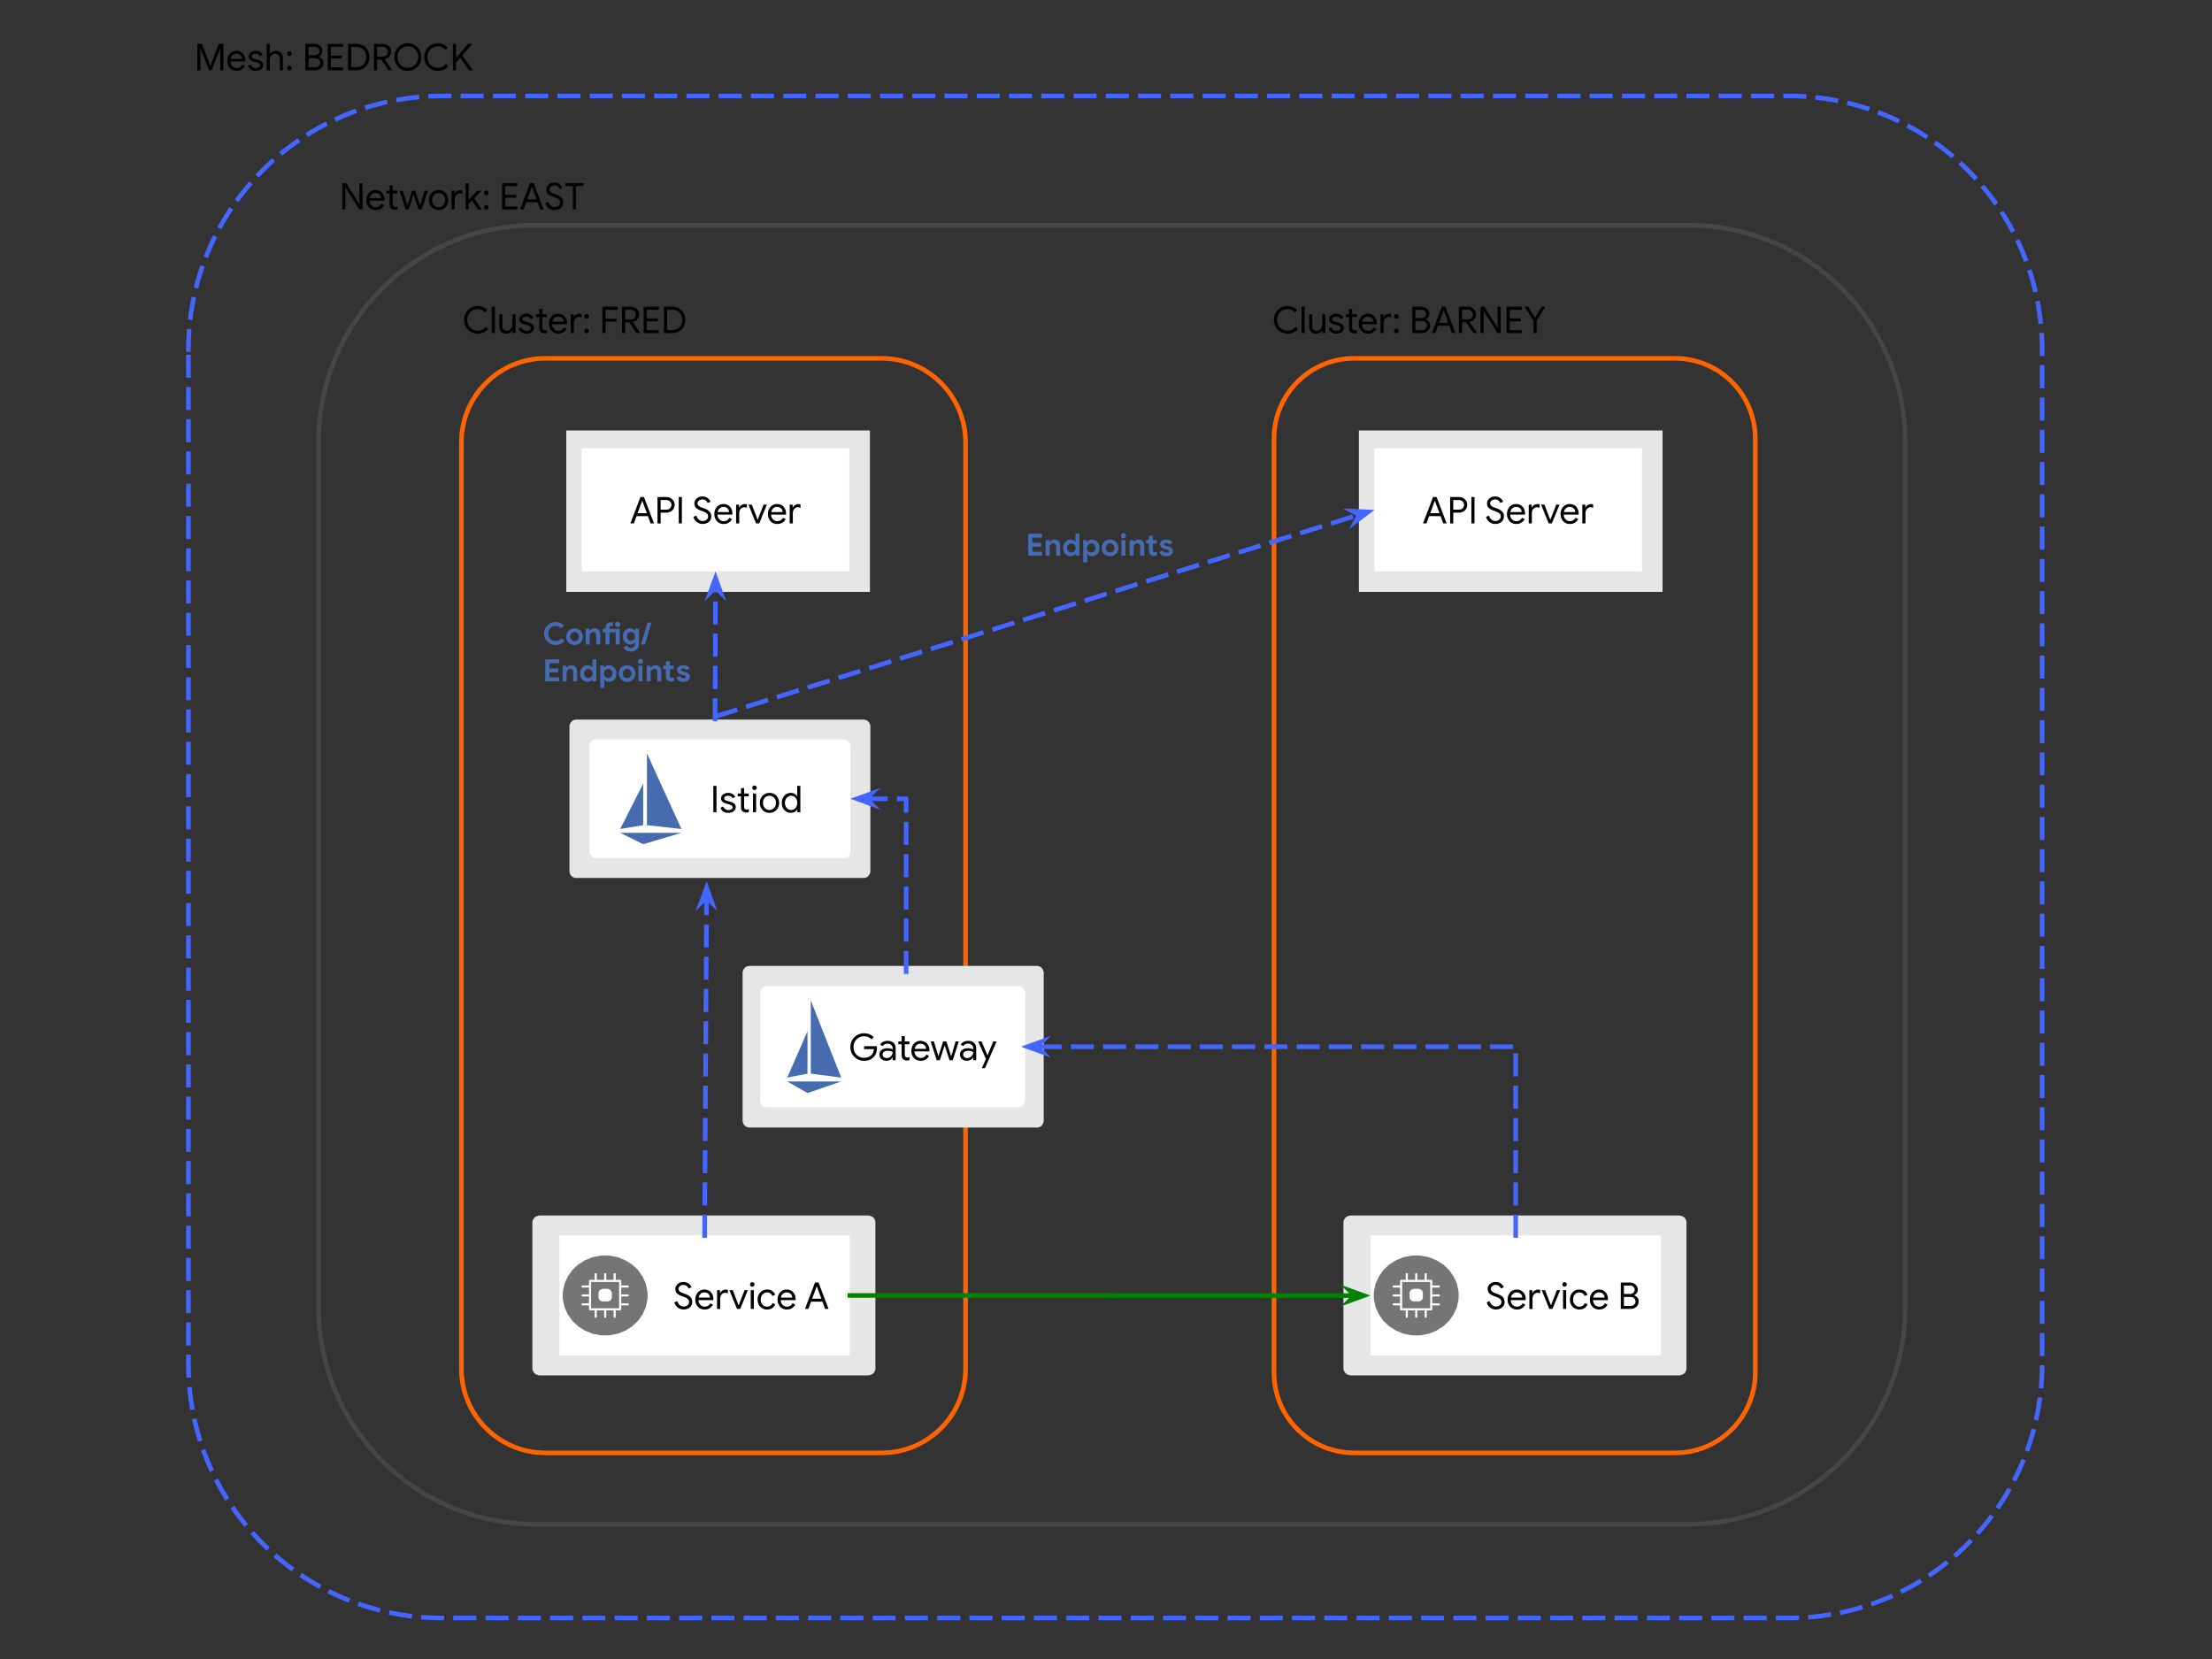 <svg version="1.1" viewBox="0.0 0.0 960.0 720.0" fill="none" stroke="none" stroke-linecap="square" stroke-miterlimit="10" xmlns:xlink="http://www.w3.org/1999/xlink" xmlns="http://www.w3.org/2000/svg"><rect x="0.0" y="0.0" width="960.0" height="720.0" fill="#333333" stroke="none"/><clipPath id="p.0"><path d="m0 0l960.0 0l0 720.0l-960.0 0l0 -720.0z" clip-rule="nonzero"/></clipPath><g clip-path="url(#p.0)"><path fill="#000000" fill-opacity="0.0" d="m0 0l960.0 0l0 720.0l-960.0 0z" fill-rule="evenodd"/><path fill="#000000" fill-opacity="0.0" d="m81.78 151.742l0 0c0 -60.805 49.292 -110.097 110.097 -110.097l584.311 0c29.199 0 57.203 11.599 77.85 32.247c20.647 20.647 32.247 48.651 32.247 77.85l0 440.374c0 60.805 -49.292 110.097 -110.097 110.097l-584.311 0l0 0c-60.805 0 -110.097 -49.292 -110.097 -110.097z" fill-rule="evenodd"/><path stroke="#4466ff" stroke-width="2.0" stroke-linejoin="round" stroke-linecap="butt" stroke-dasharray="8.0,6.0" d="m81.78 151.742l0 0c0 -60.805 49.292 -110.097 110.097 -110.097l584.311 0c29.199 0 57.203 11.599 77.85 32.247c20.647 20.647 32.247 48.651 32.247 77.85l0 440.374c0 60.805 -49.292 110.097 -110.097 110.097l-584.311 0l0 0c-60.805 0 -110.097 -49.292 -110.097 -110.097z" fill-rule="evenodd"/><path fill="#000000" fill-opacity="0.0" d="m138.281 191.679l0 0c0 -51.893 42.067 -93.96 93.96 -93.96l500.647 0c24.92 0 48.819 9.899 66.44 27.52c17.621 17.621 27.52 41.52 27.52 66.44l0 375.828c0 51.893 -42.067 93.96 -93.96 93.96l-500.647 0l0 0c-51.893 0 -93.96 -42.067 -93.96 -93.96z" fill-rule="evenodd"/><path stroke="#464646" stroke-width="2.0" stroke-linejoin="round" stroke-linecap="butt" d="m138.281 191.679l0 0c0 -51.893 42.067 -93.96 93.96 -93.96l500.647 0c24.92 0 48.819 9.899 66.44 27.52c17.621 17.621 27.52 41.52 27.52 66.44l0 375.828c0 51.893 -42.067 93.96 -93.96 93.96l-500.647 0l0 0c-51.893 0 -93.96 -42.067 -93.96 -93.96z" fill-rule="evenodd"/><path fill="#000000" fill-opacity="0.0" d="m200.249 191.993l0 0c0 -20.141 16.327 -36.468 36.468 -36.468l145.867 0l0 0c9.672 0 18.948 3.842 25.787 10.681c6.839 6.839 10.681 16.115 10.681 25.787l0 402.088c0 20.141 -16.327 36.468 -36.468 36.468l-145.867 0c-20.141 0 -36.468 -16.327 -36.468 -36.468z" fill-rule="evenodd"/><path stroke="#ff6400" stroke-width="2.0" stroke-linejoin="round" stroke-linecap="butt" d="m200.249 191.993l0 0c0 -20.141 16.327 -36.468 36.468 -36.468l145.867 0l0 0c9.672 0 18.948 3.842 25.787 10.681c6.839 6.839 10.681 16.115 10.681 25.787l0 402.088c0 20.141 -16.327 36.468 -36.468 36.468l-145.867 0c-20.141 0 -36.468 -16.327 -36.468 -36.468z" fill-rule="evenodd"/><path fill="#000000" fill-opacity="0.0" d="m75.367 6.133l148.882 0l0 56.378l-148.882 0z" fill-rule="evenodd"/><path fill="#000000" d="m85.649 19.04l1.969 0l3.641 9.391l0.062 0l3.656 -9.391l1.969 0l0 11.453l-1.344 0l0 -7.281l0.062 -2.172l-0.062 0l-3.75 9.453l-1.109 0l-3.75 -9.453l-0.062 0l0.062 2.172l0 7.281l-1.344 0l0 -11.453zm17.055 11.703q-1.172 0 -2.109 -0.547q-0.922 -0.562 -1.438 -1.547q-0.516 -0.984 -0.516 -2.219q0 -1.172 0.484 -2.172q0.484 -1.0 1.391 -1.594q0.906 -0.594 2.078 -0.594q1.203 0 2.078 0.547q0.875 0.531 1.344 1.484q0.484 0.938 0.484 2.156q0 0.188 -0.031 0.406l-6.469 0q0.047 0.938 0.438 1.578q0.406 0.641 1.016 0.969q0.625 0.312 1.297 0.312q1.594 0 2.422 -1.484l1.141 0.562q-0.5 0.984 -1.422 1.562q-0.906 0.578 -2.188 0.578zm2.344 -5.188q-0.031 -0.516 -0.281 -1.031q-0.25 -0.516 -0.797 -0.859q-0.547 -0.359 -1.375 -0.359q-0.969 0 -1.641 0.625q-0.672 0.609 -0.875 1.625l4.969 0zm5.963 5.188q-1.312 0 -2.203 -0.609q-0.875 -0.609 -1.234 -1.578l1.203 -0.547q0.312 0.734 0.906 1.141q0.609 0.406 1.328 0.406q0.766 0 1.312 -0.312q0.547 -0.312 0.547 -0.891q0 -0.516 -0.438 -0.828q-0.438 -0.312 -1.359 -0.531l-1.0 -0.266q-0.969 -0.234 -1.594 -0.812q-0.625 -0.578 -0.625 -1.484q0 -0.703 0.422 -1.234q0.422 -0.547 1.125 -0.828q0.703 -0.297 1.531 -0.297q1.062 0 1.906 0.469q0.844 0.469 1.188 1.297l-1.172 0.547q-0.547 -1.094 -1.938 -1.094q-0.672 0 -1.188 0.312q-0.5 0.312 -0.5 0.797q0 0.453 0.344 0.734q0.359 0.266 1.062 0.453l1.188 0.297q1.203 0.312 1.812 0.906q0.609 0.594 0.609 1.469q0 0.75 -0.438 1.312q-0.438 0.562 -1.172 0.875q-0.734 0.297 -1.625 0.297zm4.724 -11.703l1.359 0l0 3.375l-0.078 1.125l0.078 0q0.328 -0.625 1.047 -1.047q0.734 -0.422 1.609 -0.422q1.484 0 2.266 0.875q0.781 0.875 0.781 2.312l0 5.234l-1.359 0l0 -5.031q0 -1.094 -0.562 -1.625q-0.562 -0.531 -1.453 -0.531q-0.641 0 -1.188 0.391q-0.531 0.375 -0.844 0.984q-0.297 0.609 -0.297 1.266l0 4.547l-1.359 0l0 -11.453zm9.915 5.25q-0.438 0 -0.734 -0.297q-0.297 -0.297 -0.297 -0.734q0 -0.422 0.297 -0.719q0.297 -0.297 0.734 -0.297q0.438 0 0.719 0.297q0.297 0.297 0.297 0.719q0 0.438 -0.297 0.734q-0.281 0.297 -0.719 0.297zm0 6.297q-0.438 0 -0.734 -0.297q-0.297 -0.297 -0.297 -0.719q0 -0.422 0.297 -0.719q0.297 -0.297 0.734 -0.297q0.438 0 0.719 0.297q0.297 0.297 0.297 0.719q0 0.422 -0.297 0.719q-0.281 0.297 -0.719 0.297zm1.902 -0.094l0 0zm4.993 -11.453l4.109 0q0.859 0 1.625 0.406q0.766 0.391 1.203 1.094q0.453 0.703 0.453 1.578q0 0.844 -0.422 1.469q-0.422 0.625 -1.141 0.953l0 0.062q0.859 0.297 1.406 1.0q0.547 0.703 0.547 1.641q0 0.938 -0.484 1.688q-0.469 0.734 -1.266 1.156q-0.781 0.406 -1.703 0.406l-4.328 0l0 -11.453zm4.109 4.938q0.578 0 1.016 -0.266q0.438 -0.266 0.672 -0.688q0.25 -0.422 0.25 -0.875q0 -0.422 -0.234 -0.844q-0.234 -0.422 -0.656 -0.688q-0.422 -0.281 -0.984 -0.281l-2.812 0l0 3.641l2.75 0zm0.312 5.219q0.562 0 1.016 -0.281q0.469 -0.297 0.719 -0.75q0.25 -0.453 0.25 -0.938q0 -0.484 -0.266 -0.938q-0.25 -0.453 -0.719 -0.734q-0.469 -0.281 -1.078 -0.281l-2.984 0l0 3.922l3.062 0zm5.274 -10.156l6.625 0l0 1.297l-5.266 0l0 3.781l4.75 0l0 1.281l-4.75 0l0 3.797l5.266 0l0 1.297l-6.625 0l0 -11.453zm8.816 0l3.453 0q1.766 0 3.078 0.734q1.312 0.719 2.016 2.016q0.703 1.297 0.703 2.969q0 1.688 -0.703 2.984q-0.703 1.297 -2.016 2.031q-1.312 0.719 -3.078 0.719l-3.453 0l0 -11.453zm3.453 10.156q2.031 0 3.219 -1.156q1.203 -1.172 1.203 -3.281q0 -2.094 -1.203 -3.25q-1.188 -1.172 -3.219 -1.172l-2.094 0l0 8.859l2.094 0zm7.795 -10.156l3.875 0q0.938 0 1.75 0.438q0.828 0.422 1.312 1.203q0.484 0.766 0.484 1.75q0 0.797 -0.359 1.484q-0.359 0.688 -1.0 1.156q-0.625 0.469 -1.391 0.625l-0.031 0.047l3.234 4.688l0 0.062l-1.609 0l-3.109 -4.672l-1.797 0l0 4.672l-1.359 0l0 -11.453zm3.797 5.516q0.578 0 1.094 -0.266q0.531 -0.281 0.844 -0.766q0.312 -0.484 0.312 -1.094q0 -0.531 -0.281 -1.0q-0.266 -0.484 -0.75 -0.781q-0.484 -0.312 -1.125 -0.312l-2.531 0l0 4.219l2.438 0zm10.892 6.188q-1.656 0 -3.0 -0.797q-1.344 -0.797 -2.109 -2.172q-0.766 -1.375 -0.766 -3.016q0 -1.625 0.766 -3.0q0.766 -1.375 2.109 -2.172q1.344 -0.812 3.0 -0.812q1.641 0 2.984 0.812q1.344 0.797 2.109 2.172q0.781 1.375 0.781 3.0q0 1.641 -0.781 3.016q-0.766 1.375 -2.109 2.172q-1.344 0.797 -2.984 0.797zm0 -1.297q1.234 0 2.266 -0.594q1.031 -0.594 1.625 -1.656q0.609 -1.078 0.609 -2.438q0 -1.359 -0.609 -2.422q-0.594 -1.062 -1.625 -1.656q-1.031 -0.609 -2.266 -0.609q-1.234 0 -2.266 0.609q-1.031 0.594 -1.641 1.656q-0.594 1.062 -0.594 2.422q0 1.359 0.594 2.438q0.609 1.062 1.641 1.656q1.031 0.594 2.266 0.594zm13.087 1.297q-1.672 0 -3.031 -0.781q-1.359 -0.781 -2.141 -2.141q-0.766 -1.375 -0.766 -3.062q0 -1.672 0.766 -3.031q0.781 -1.375 2.141 -2.156q1.359 -0.797 3.031 -0.797q1.281 0 2.344 0.484q1.062 0.484 1.844 1.391l-0.969 0.953q-0.656 -0.797 -1.438 -1.156q-0.781 -0.375 -1.781 -0.375q-1.25 0 -2.297 0.594q-1.031 0.578 -1.656 1.641q-0.609 1.062 -0.609 2.453q0 1.391 0.609 2.469q0.625 1.062 1.656 1.641q1.047 0.578 2.297 0.578q2.078 0 3.531 -1.703l1.0 0.953q-0.781 0.953 -1.969 1.5q-1.172 0.547 -2.562 0.547zm6.481 -11.703l1.359 0l0 6.031l0.062 0l5.156 -6.031l1.734 0l0 0.062l-4.234 4.891l4.547 6.438l0 0.062l-1.656 0l-3.797 -5.453l-1.812 2.094l0 3.359l-1.359 0l0 -11.453z" fill-rule="nonzero"/><path fill="#000000" fill-opacity="0.0" d="m191.695 120.19l183.465 0l0 56.378l-183.465 0z" fill-rule="evenodd"/><path fill="#000000" d="m207.351 144.8q-1.672 0 -3.031 -0.781q-1.359 -0.781 -2.141 -2.141q-0.766 -1.375 -0.766 -3.062q0 -1.672 0.766 -3.031q0.781 -1.375 2.141 -2.156q1.359 -0.797 3.031 -0.797q1.281 0 2.344 0.484q1.062 0.484 1.844 1.391l-0.969 0.953q-0.656 -0.797 -1.438 -1.156q-0.781 -0.375 -1.781 -0.375q-1.25 0 -2.297 0.594q-1.031 0.578 -1.656 1.641q-0.609 1.062 -0.609 2.453q0 1.391 0.609 2.469q0.625 1.062 1.656 1.641q1.047 0.578 2.297 0.578q2.078 0 3.531 -1.703l1.0 0.953q-0.781 0.953 -1.969 1.5q-1.172 0.547 -2.562 0.547zm6.055 -11.703l1.359 0l0 11.453l-1.359 0l0 -11.453zm6.329 11.703q-1.469 0 -2.25 -0.859q-0.781 -0.859 -0.781 -2.422l0 -5.125l1.359 0l0 4.922q0 1.172 0.531 1.719q0.531 0.547 1.422 0.547q0.688 0 1.219 -0.375q0.547 -0.375 0.844 -0.953q0.297 -0.594 0.297 -1.25l0 -4.609l1.359 0l0 8.156l-1.297 0l0 -1.188l-0.062 0q-0.344 0.609 -1.078 1.031q-0.734 0.406 -1.562 0.406zm8.787 0q-1.312 0 -2.203 -0.609q-0.875 -0.609 -1.234 -1.578l1.203 -0.547q0.312 0.734 0.906 1.141q0.609 0.406 1.328 0.406q0.766 0 1.312 -0.312q0.547 -0.312 0.547 -0.891q0 -0.516 -0.438 -0.828q-0.438 -0.312 -1.359 -0.531l-1.0 -0.266q-0.969 -0.234 -1.594 -0.812q-0.625 -0.578 -0.625 -1.484q0 -0.703 0.422 -1.234q0.422 -0.547 1.125 -0.828q0.703 -0.297 1.531 -0.297q1.062 0 1.906 0.469q0.844 0.469 1.188 1.297l-1.172 0.547q-0.547 -1.094 -1.938 -1.094q-0.672 0 -1.188 0.312q-0.5 0.312 -0.5 0.797q0 0.453 0.344 0.734q0.359 0.266 1.062 0.453l1.188 0.297q1.203 0.312 1.812 0.906q0.609 0.594 0.609 1.469q0 0.75 -0.438 1.312q-0.438 0.562 -1.172 0.875q-0.734 0.297 -1.625 0.297zm7.769 -0.125q-0.5 0 -0.922 -0.156q-0.422 -0.156 -0.703 -0.438q-0.641 -0.609 -0.641 -1.672l0 -4.781l-1.422 0l0 -1.234l1.422 0l0 -2.312l1.359 0l0 2.312l2.0 0l0 1.234l-2.0 0l0 4.438q0 0.672 0.25 1.0q0.312 0.344 0.891 0.344q0.484 0 0.891 -0.266l0 1.328q-0.234 0.109 -0.484 0.156q-0.25 0.047 -0.641 0.047zm6.004 0.125q-1.172 0 -2.109 -0.547q-0.922 -0.562 -1.438 -1.547q-0.516 -0.984 -0.516 -2.219q0 -1.172 0.484 -2.172q0.484 -1.0 1.391 -1.594q0.906 -0.594 2.078 -0.594q1.203 0 2.078 0.547q0.875 0.531 1.344 1.484q0.484 0.938 0.484 2.156q0 0.188 -0.031 0.406l-6.469 0q0.047 0.938 0.438 1.578q0.406 0.641 1.016 0.969q0.625 0.312 1.297 0.312q1.594 0 2.422 -1.484l1.141 0.562q-0.5 0.984 -1.422 1.562q-0.906 0.578 -2.188 0.578zm2.344 -5.188q-0.031 -0.516 -0.281 -1.031q-0.25 -0.516 -0.797 -0.859q-0.547 -0.359 -1.375 -0.359q-0.969 0 -1.641 0.625q-0.672 0.609 -0.875 1.625l4.969 0zm3.039 -3.219l1.281 0l0 1.312l0.078 0q0.234 -0.672 0.922 -1.109q0.688 -0.453 1.438 -0.453q0.562 0 0.969 0.172l0 1.469q-0.516 -0.266 -1.156 -0.266q-0.594 0 -1.094 0.344q-0.5 0.328 -0.797 0.906q-0.281 0.562 -0.281 1.219l0 4.562l-1.359 0l0 -8.156zm6.891 1.953q-0.438 0 -0.734 -0.297q-0.297 -0.297 -0.297 -0.734q0 -0.422 0.297 -0.719q0.297 -0.297 0.734 -0.297q0.438 0 0.719 0.297q0.297 0.297 0.297 0.719q0 0.438 -0.297 0.734q-0.281 0.297 -0.719 0.297zm0 6.297q-0.438 0 -0.734 -0.297q-0.297 -0.297 -0.297 -0.719q0 -0.422 0.297 -0.719q0.297 -0.297 0.734 -0.297q0.438 0 0.719 0.297q0.297 0.297 0.297 0.719q0 0.422 -0.297 0.719q-0.281 0.297 -0.719 0.297zm1.902 -0.094l0 0zm4.993 -11.453l6.625 0l0 1.297l-5.266 0l0 3.922l4.75 0l0 1.281l-4.75 0l0 4.953l-1.359 0l0 -11.453zm8.496 0l3.875 0q0.938 0 1.75 0.438q0.828 0.422 1.312 1.203q0.484 0.766 0.484 1.75q0 0.797 -0.359 1.484q-0.359 0.688 -1.0 1.156q-0.625 0.469 -1.391 0.625l-0.031 0.047l3.234 4.688l0 0.062l-1.609 0l-3.109 -4.672l-1.797 0l0 4.672l-1.359 0l0 -11.453zm3.797 5.516q0.578 0 1.094 -0.266q0.531 -0.281 0.844 -0.766q0.312 -0.484 0.312 -1.094q0 -0.531 -0.281 -1.0q-0.266 -0.484 -0.75 -0.781q-0.484 -0.312 -1.125 -0.312l-2.531 0l0 4.219l2.438 0zm5.579 -5.516l6.625 0l0 1.297l-5.266 0l0 3.781l4.75 0l0 1.281l-4.75 0l0 3.797l5.266 0l0 1.297l-6.625 0l0 -11.453zm8.816 0l3.453 0q1.766 0 3.078 0.734q1.312 0.719 2.016 2.016q0.703 1.297 0.703 2.969q0 1.688 -0.703 2.984q-0.703 1.297 -2.016 2.031q-1.312 0.719 -3.078 0.719l-3.453 0l0 -11.453zm3.453 10.156q2.031 0 3.219 -1.156q1.203 -1.172 1.203 -3.281q0 -2.094 -1.203 -3.25q-1.188 -1.172 -3.219 -1.172l-2.094 0l0 8.859l2.094 0z" fill-rule="nonzero"/><path fill="#e6e6e6" d="m234.356 527.514l-0.658 0.06l-1.196 0.405l-0.858 0.81l-0.532 1.04l-0.063 0.575l0 63.617l0.063 0.58l0.532 1.04l0.858 0.81l1.196 0.405l0.658 0.055l142.256 0l0.664 -0.055l1.19 -0.405l0.927 -0.81l0.464 -1.04l0.069 -0.58l0 -63.617l-0.069 -0.575l-0.464 -1.04l-0.927 -0.81l-1.19 -0.405l-0.664 -0.06z" fill-rule="evenodd"/><path fill="#ffffff" d="m242.78 536.186l126.047 0l0 52.063l-126.047 0z" fill-rule="evenodd"/><path fill="#000000" d="m296.664 568.328q-0.875 0 -1.688 -0.359q-0.797 -0.359 -1.422 -1.047q-0.625 -0.703 -0.891 -1.688l1.297 -0.531q0.266 1.016 1.0 1.672q0.734 0.656 1.734 0.656q0.984 0 1.672 -0.531q0.688 -0.531 0.688 -1.469q0 -0.797 -0.578 -1.312q-0.578 -0.516 -1.906 -0.969l-0.734 -0.25q-1.203 -0.438 -1.984 -1.141q-0.766 -0.703 -0.766 -1.953q0 -0.812 0.453 -1.5q0.453 -0.703 1.25 -1.125q0.797 -0.422 1.797 -0.422q0.984 0 1.719 0.375q0.734 0.375 1.172 0.906q0.453 0.516 0.625 1.031l-1.266 0.547q-0.172 -0.594 -0.75 -1.078q-0.562 -0.484 -1.484 -0.484q-0.891 0 -1.516 0.5q-0.625 0.5 -0.625 1.25q0 0.672 0.531 1.094q0.531 0.422 1.609 0.797l0.75 0.25q1.453 0.531 2.266 1.328q0.812 0.781 0.812 2.141q0 1.109 -0.562 1.859q-0.562 0.75 -1.438 1.109q-0.859 0.344 -1.766 0.344zm9.148 0q-1.172 0 -2.109 -0.547q-0.922 -0.562 -1.438 -1.547q-0.516 -0.984 -0.516 -2.219q0 -1.172 0.484 -2.172q0.484 -1.0 1.391 -1.594q0.906 -0.594 2.078 -0.594q1.203 0 2.078 0.547q0.875 0.531 1.344 1.484q0.484 0.938 0.484 2.156q0 0.188 -0.031 0.406l-6.469 0q0.047 0.938 0.438 1.578q0.406 0.641 1.016 0.969q0.625 0.312 1.297 0.312q1.594 0 2.422 -1.484l1.141 0.562q-0.5 0.984 -1.422 1.562q-0.906 0.578 -2.188 0.578zm2.344 -5.188q-0.031 -0.516 -0.281 -1.031q-0.25 -0.516 -0.797 -0.859q-0.547 -0.359 -1.375 -0.359q-0.969 0 -1.641 0.625q-0.672 0.609 -0.875 1.625l4.969 0zm3.039 -3.219l1.281 0l0 1.312l0.078 0q0.234 -0.672 0.922 -1.109q0.688 -0.453 1.438 -0.453q0.562 0 0.969 0.172l0 1.469q-0.516 -0.266 -1.156 -0.266q-0.594 0 -1.094 0.344q-0.5 0.328 -0.797 0.906q-0.281 0.562 -0.281 1.219l0 4.562l-1.359 0l0 -8.156zm5.366 0l1.453 0l2.531 6.562l0.031 0l2.562 -6.562l1.422 0l-3.328 8.156l-1.375 0l-3.297 -8.156zm9.927 -1.5q-0.406 0 -0.703 -0.281q-0.281 -0.297 -0.281 -0.703q0 -0.422 0.281 -0.688q0.297 -0.281 0.703 -0.281q0.406 0 0.688 0.281q0.281 0.266 0.281 0.688q0 0.406 -0.281 0.703q-0.281 0.281 -0.688 0.281zm-0.672 1.5l1.359 0l0 8.156l-1.359 0l0 -8.156zm7.099 8.406q-1.188 0 -2.141 -0.562q-0.938 -0.562 -1.469 -1.547q-0.516 -0.984 -0.516 -2.219q0 -1.234 0.516 -2.219q0.531 -1.0 1.469 -1.562q0.953 -0.562 2.141 -0.562q1.328 0 2.234 0.625q0.906 0.609 1.281 1.641l-1.234 0.516q-0.297 -0.766 -0.906 -1.156q-0.594 -0.391 -1.438 -0.391q-0.719 0 -1.344 0.391q-0.625 0.391 -1.0 1.109q-0.375 0.703 -0.375 1.609q0 0.906 0.375 1.609q0.375 0.703 1.0 1.109q0.625 0.391 1.344 0.391q0.859 0 1.484 -0.406q0.625 -0.406 0.938 -1.141l1.203 0.516q-0.406 1.016 -1.328 1.641q-0.922 0.609 -2.234 0.609zm8.594 0q-1.172 0 -2.109 -0.547q-0.922 -0.562 -1.438 -1.547q-0.516 -0.984 -0.516 -2.219q0 -1.172 0.484 -2.172q0.484 -1.0 1.391 -1.594q0.906 -0.594 2.078 -0.594q1.203 0 2.078 0.547q0.875 0.531 1.344 1.484q0.484 0.938 0.484 2.156q0 0.188 -0.031 0.406l-6.469 0q0.047 0.938 0.438 1.578q0.406 0.641 1.016 0.969q0.625 0.312 1.297 0.312q1.594 0 2.422 -1.484l1.141 0.562q-0.5 0.984 -1.422 1.562q-0.906 0.578 -2.188 0.578zm2.344 -5.188q-0.031 -0.516 -0.281 -1.031q-0.25 -0.516 -0.797 -0.859q-0.547 -0.359 -1.375 -0.359q-0.969 0 -1.641 0.625q-0.672 0.609 -0.875 1.625l4.969 0zm2.024 4.938l0 0zm7.826 -11.453l1.531 0l4.359 11.453l-1.5 0l-1.141 -3.156l-4.969 0l-1.141 3.156l-1.5 0l4.359 -11.453zm2.781 7.016l-1.531 -4.125l-0.453 -1.234l-0.062 0l-0.453 1.234l-1.531 4.125l4.031 0z" fill-rule="nonzero"/><path fill="#767576" d="m262.647 544.867l-1.905 0.055l-3.625 0.695l-3.253 1.33l-2.945 1.85l-2.515 2.37l-1.964 2.78l-1.412 3.065l-0.738 3.409l-0.064 1.795l0.064 1.795l0.738 3.349l1.412 3.125l1.964 2.774l2.515 2.375l2.945 1.85l3.253 1.33l3.625 0.695l1.905 0.055l1.9 -0.055l3.561 -0.695l3.317 -1.33l2.945 -1.85l2.515 -2.375l1.964 -2.774l1.412 -3.125l0.738 -3.349l0.064 -1.795l-0.064 -1.795l-0.738 -3.409l-1.412 -3.065l-1.964 -2.78l-2.515 -2.37l-2.945 -1.85l-3.317 -1.33l-3.561 -0.695l-1.9 -0.055z" fill-rule="evenodd"/><path fill="#000000" fill-opacity="0.0" d="m269.153 568.228l-13.076 0l0 -12.318l13.076 0l0 12.318z" fill-rule="evenodd"/><path stroke="#ffffff" stroke-width="0.916" stroke-linejoin="round" stroke-linecap="butt" d="m269.153 568.228l-13.076 0l0 -12.318l13.076 0l0 12.318z" fill-rule="evenodd"/><path fill="#000000" fill-opacity="0.0" d="m258.528 555.91l0 -2.95" fill-rule="evenodd"/><path stroke="#ffffff" stroke-width="0.916" stroke-miterlimit="105.678" stroke-linecap="round" d="m258.528 555.91l0 -2.95" fill-rule="evenodd"/><path fill="#000000" fill-opacity="0.0" d="m262.647 555.91l0 -2.95" fill-rule="evenodd"/><path stroke="#ffffff" stroke-width="0.916" stroke-miterlimit="105.678" stroke-linecap="round" d="m262.647 555.91l0 -2.95" fill-rule="evenodd"/><path fill="#000000" fill-opacity="0.0" d="m266.76 555.91l0 -2.95" fill-rule="evenodd"/><path stroke="#ffffff" stroke-width="0.916" stroke-miterlimit="105.678" stroke-linecap="round" d="m266.76 555.91l0 -2.95" fill-rule="evenodd"/><path fill="#000000" fill-opacity="0.0" d="m258.528 571.468l0 -3.01" fill-rule="evenodd"/><path stroke="#ffffff" stroke-width="0.916" stroke-miterlimit="105.678" stroke-linecap="round" d="m258.528 571.468l0 -3.01" fill-rule="evenodd"/><path fill="#000000" fill-opacity="0.0" d="m262.647 571.468l0 -3.01" fill-rule="evenodd"/><path stroke="#ffffff" stroke-width="0.916" stroke-miterlimit="105.678" stroke-linecap="round" d="m262.647 571.468l0 -3.01" fill-rule="evenodd"/><path fill="#000000" fill-opacity="0.0" d="m266.76 571.468l0 -3.01" fill-rule="evenodd"/><path stroke="#ffffff" stroke-width="0.916" stroke-miterlimit="105.678" stroke-linecap="round" d="m266.76 571.468l0 -3.01" fill-rule="evenodd"/><path fill="#000000" fill-opacity="0.0" d="m255.955 566.088l-3.131 0" fill-rule="evenodd"/><path stroke="#ffffff" stroke-width="0.916" stroke-miterlimit="105.678" stroke-linecap="round" d="m255.955 566.088l-3.131 0" fill-rule="evenodd"/><path fill="#000000" fill-opacity="0.0" d="m255.955 562.214l-3.131 0" fill-rule="evenodd"/><path stroke="#ffffff" stroke-width="0.916" stroke-miterlimit="105.678" stroke-linecap="round" d="m255.955 562.214l-3.131 0" fill-rule="evenodd"/><path fill="#000000" fill-opacity="0.0" d="m255.955 558.34l-3.131 0" fill-rule="evenodd"/><path stroke="#ffffff" stroke-width="0.916" stroke-miterlimit="105.678" stroke-linecap="round" d="m255.955 558.34l-3.131 0" fill-rule="evenodd"/><path fill="#000000" fill-opacity="0.0" d="m272.464 566.088l-3.189 0" fill-rule="evenodd"/><path stroke="#ffffff" stroke-width="0.916" stroke-miterlimit="105.678" stroke-linecap="round" d="m272.464 566.088l-3.189 0" fill-rule="evenodd"/><path fill="#000000" fill-opacity="0.0" d="m272.464 562.214l-3.189 0" fill-rule="evenodd"/><path stroke="#ffffff" stroke-width="0.916" stroke-miterlimit="105.678" stroke-linecap="round" d="m272.464 562.214l-3.189 0" fill-rule="evenodd"/><path fill="#000000" fill-opacity="0.0" d="m272.464 558.34l-3.189 0" fill-rule="evenodd"/><path stroke="#ffffff" stroke-width="0.916" stroke-miterlimit="105.678" stroke-linecap="round" d="m272.464 558.34l-3.189 0" fill-rule="evenodd"/><path fill="#ffffff" d="m261.787 559.325l-0.43 0.055l-0.738 0.29l-0.552 0.52l-0.308 0.695l0 0.405l0 1.62l0 0.405l0.308 0.695l0.552 0.52l0.738 0.285l2.573 0l0.738 -0.285l0.552 -0.52l0.308 -0.695l0 -0.405l0 -1.62l0 -0.405l-0.308 -0.695l-0.552 -0.52l-0.738 -0.29l-0.43 -0.055z" fill-rule="evenodd"/><path fill="#000000" fill-opacity="0.0" d="m552.911 190.339l0 0c0 -19.227 15.587 -34.814 34.814 -34.814l139.253 0l0 0c9.233 0 18.089 3.668 24.617 10.197c6.529 6.529 10.197 15.384 10.197 24.617l0 405.395c0 19.227 -15.587 34.814 -34.814 34.814l-139.253 0c-19.227 0 -34.814 -15.587 -34.814 -34.814z" fill-rule="evenodd"/><path stroke="#ff6400" stroke-width="2.0" stroke-linejoin="round" stroke-linecap="butt" d="m552.911 190.339l0 0c0 -19.227 15.587 -34.814 34.814 -34.814l139.253 0l0 0c9.233 0 18.089 3.668 24.617 10.197c6.529 6.529 10.197 15.384 10.197 24.617l0 405.395c0 19.227 -15.587 34.814 -34.814 34.814l-139.253 0c-19.227 0 -34.814 -15.587 -34.814 -34.814z" fill-rule="evenodd"/><path fill="#000000" fill-opacity="0.0" d="m543.153 120.19l183.465 0l0 56.378l-183.465 0z" fill-rule="evenodd"/><path fill="#000000" d="m558.809 144.8q-1.672 0 -3.031 -0.781q-1.359 -0.781 -2.141 -2.141q-0.766 -1.375 -0.766 -3.062q0 -1.672 0.766 -3.031q0.781 -1.375 2.141 -2.156q1.359 -0.797 3.031 -0.797q1.281 0 2.344 0.484q1.062 0.484 1.844 1.391l-0.969 0.953q-0.656 -0.797 -1.438 -1.156q-0.781 -0.375 -1.781 -0.375q-1.25 0 -2.297 0.594q-1.031 0.578 -1.656 1.641q-0.609 1.062 -0.609 2.453q0 1.391 0.609 2.469q0.625 1.062 1.656 1.641q1.047 0.578 2.297 0.578q2.078 0 3.531 -1.703l1.0 0.953q-0.781 0.953 -1.969 1.5q-1.172 0.547 -2.562 0.547zm6.055 -11.703l1.359 0l0 11.453l-1.359 0l0 -11.453zm6.329 11.703q-1.469 0 -2.25 -0.859q-0.781 -0.859 -0.781 -2.422l0 -5.125l1.359 0l0 4.922q0 1.172 0.531 1.719q0.531 0.547 1.422 0.547q0.688 0 1.219 -0.375q0.547 -0.375 0.844 -0.953q0.297 -0.594 0.297 -1.25l0 -4.609l1.359 0l0 8.156l-1.297 0l0 -1.188l-0.062 0q-0.344 0.609 -1.078 1.031q-0.734 0.406 -1.562 0.406zm8.787 0q-1.312 0 -2.203 -0.609q-0.875 -0.609 -1.234 -1.578l1.203 -0.547q0.312 0.734 0.906 1.141q0.609 0.406 1.328 0.406q0.766 0 1.312 -0.312q0.547 -0.312 0.547 -0.891q0 -0.516 -0.438 -0.828q-0.438 -0.312 -1.359 -0.531l-1.0 -0.266q-0.969 -0.234 -1.594 -0.812q-0.625 -0.578 -0.625 -1.484q0 -0.703 0.422 -1.234q0.422 -0.547 1.125 -0.828q0.703 -0.297 1.531 -0.297q1.062 0 1.906 0.469q0.844 0.469 1.188 1.297l-1.172 0.547q-0.547 -1.094 -1.938 -1.094q-0.672 0 -1.188 0.312q-0.5 0.312 -0.5 0.797q0 0.453 0.344 0.734q0.359 0.266 1.062 0.453l1.188 0.297q1.203 0.312 1.812 0.906q0.609 0.594 0.609 1.469q0 0.75 -0.438 1.312q-0.438 0.562 -1.172 0.875q-0.734 0.297 -1.625 0.297zm7.769 -0.125q-0.5 0 -0.922 -0.156q-0.422 -0.156 -0.703 -0.438q-0.641 -0.609 -0.641 -1.672l0 -4.781l-1.422 0l0 -1.234l1.422 0l0 -2.312l1.359 0l0 2.312l2.0 0l0 1.234l-2.0 0l0 4.438q0 0.672 0.25 1.0q0.312 0.344 0.891 0.344q0.484 0 0.891 -0.266l0 1.328q-0.234 0.109 -0.484 0.156q-0.25 0.047 -0.641 0.047zm6.004 0.125q-1.172 0 -2.109 -0.547q-0.922 -0.562 -1.438 -1.547q-0.516 -0.984 -0.516 -2.219q0 -1.172 0.484 -2.172q0.484 -1.0 1.391 -1.594q0.906 -0.594 2.078 -0.594q1.203 0 2.078 0.547q0.875 0.531 1.344 1.484q0.484 0.938 0.484 2.156q0 0.188 -0.031 0.406l-6.469 0q0.047 0.938 0.438 1.578q0.406 0.641 1.016 0.969q0.625 0.312 1.297 0.312q1.594 0 2.422 -1.484l1.141 0.562q-0.5 0.984 -1.422 1.562q-0.906 0.578 -2.188 0.578zm2.344 -5.188q-0.031 -0.516 -0.281 -1.031q-0.25 -0.516 -0.797 -0.859q-0.547 -0.359 -1.375 -0.359q-0.969 0 -1.641 0.625q-0.672 0.609 -0.875 1.625l4.969 0zm3.039 -3.219l1.281 0l0 1.312l0.078 0q0.234 -0.672 0.922 -1.109q0.688 -0.453 1.438 -0.453q0.562 0 0.969 0.172l0 1.469q-0.516 -0.266 -1.156 -0.266q-0.594 0 -1.094 0.344q-0.5 0.328 -0.797 0.906q-0.281 0.562 -0.281 1.219l0 4.562l-1.359 0l0 -8.156zm6.891 1.953q-0.438 0 -0.734 -0.297q-0.297 -0.297 -0.297 -0.734q0 -0.422 0.297 -0.719q0.297 -0.297 0.734 -0.297q0.438 0 0.719 0.297q0.297 0.297 0.297 0.719q0 0.438 -0.297 0.734q-0.281 0.297 -0.719 0.297zm0 6.297q-0.438 0 -0.734 -0.297q-0.297 -0.297 -0.297 -0.719q0 -0.422 0.297 -0.719q0.297 -0.297 0.734 -0.297q0.438 0 0.719 0.297q0.297 0.297 0.297 0.719q0 0.422 -0.297 0.719q-0.281 0.297 -0.719 0.297zm1.902 -0.094l0 0zm4.993 -11.453l4.109 0q0.859 0 1.625 0.406q0.766 0.391 1.203 1.094q0.453 0.703 0.453 1.578q0 0.844 -0.422 1.469q-0.422 0.625 -1.141 0.953l0 0.062q0.859 0.297 1.406 1.0q0.547 0.703 0.547 1.641q0 0.938 -0.484 1.688q-0.469 0.734 -1.266 1.156q-0.781 0.406 -1.703 0.406l-4.328 0l0 -11.453zm4.109 4.938q0.578 0 1.016 -0.266q0.438 -0.266 0.672 -0.688q0.25 -0.422 0.25 -0.875q0 -0.422 -0.234 -0.844q-0.234 -0.422 -0.656 -0.688q-0.422 -0.281 -0.984 -0.281l-2.812 0l0 3.641l2.75 0zm0.312 5.219q0.562 0 1.016 -0.281q0.469 -0.297 0.719 -0.75q0.25 -0.453 0.25 -0.938q0 -0.484 -0.266 -0.938q-0.25 -0.453 -0.719 -0.734q-0.469 -0.281 -1.078 -0.281l-2.984 0l0 3.922l3.062 0zm8.427 -10.156l1.531 0l4.359 11.453l-1.5 0l-1.141 -3.156l-4.969 0l-1.141 3.156l-1.5 0l4.359 -11.453zm2.781 7.016l-1.531 -4.125l-0.453 -1.234l-0.062 0l-0.453 1.234l-1.531 4.125l4.031 0zm4.626 -7.016l3.875 0q0.938 0 1.75 0.438q0.828 0.422 1.312 1.203q0.484 0.766 0.484 1.75q0 0.797 -0.359 1.484q-0.359 0.688 -1.0 1.156q-0.625 0.469 -1.391 0.625l-0.031 0.047l3.234 4.688l0 0.062l-1.609 0l-3.109 -4.672l-1.797 0l0 4.672l-1.359 0l0 -11.453zm3.797 5.516q0.578 0 1.094 -0.266q0.531 -0.281 0.844 -0.766q0.312 -0.484 0.312 -1.094q0 -0.531 -0.281 -1.0q-0.266 -0.484 -0.75 -0.781q-0.484 -0.312 -1.125 -0.312l-2.531 0l0 4.219l2.438 0zm5.579 -5.516l1.656 0l5.75 9.109l0.062 0l-0.062 -2.203l0 -6.906l1.359 0l0 11.453l-1.406 0l-6.0 -9.547l-0.062 0l0.062 2.203l0 7.344l-1.359 0l0 -11.453zm11.328 0l6.625 0l0 1.297l-5.266 0l0 3.781l4.75 0l0 1.281l-4.75 0l0 3.797l5.266 0l0 1.297l-6.625 0l0 -11.453zm11.644 6.156l-3.875 -6.156l1.594 0l2.922 4.797l0.062 0l2.891 -4.797l1.578 0l-3.812 6.156l0 5.297l-1.359 0l0 -5.297z" fill-rule="nonzero"/><path fill="#e6e6e6" d="m589.753 186.821l131.789 0l0 70.066l-131.789 0z" fill-rule="evenodd"/><path fill="#ffffff" d="m596.463 194.607l116.14 0l0 53.385l-116.14 0z" fill-rule="evenodd"/><path fill="#000000" d="m621.951 215.707l1.531 0l4.359 11.453l-1.5 0l-1.141 -3.156l-4.969 0l-1.141 3.156l-1.5 0l4.359 -11.453zm2.781 7.016l-1.531 -4.125l-0.453 -1.234l-0.062 0l-0.453 1.234l-1.531 4.125l4.031 0zm4.626 -7.016l3.859 0q0.953 0 1.766 0.438q0.828 0.422 1.312 1.203q0.484 0.766 0.484 1.75q0 0.969 -0.484 1.75q-0.484 0.781 -1.312 1.219q-0.812 0.422 -1.766 0.422l-2.5 0l0 4.672l-1.359 0l0 -11.453zm3.891 5.484q0.641 0 1.125 -0.297q0.484 -0.312 0.75 -0.781q0.281 -0.484 0.281 -1.016q0 -0.531 -0.281 -1.0q-0.266 -0.484 -0.75 -0.781q-0.484 -0.312 -1.125 -0.312l-2.531 0l0 4.188l2.531 0zm5.325 -5.484l1.359 0l0 11.453l-1.359 0l0 -11.453zm2.639 11.453l0 0zm7.716 0.25q-0.875 0 -1.688 -0.359q-0.797 -0.359 -1.422 -1.047q-0.625 -0.703 -0.891 -1.688l1.297 -0.531q0.266 1.016 1.0 1.672q0.734 0.656 1.734 0.656q0.984 0 1.672 -0.531q0.688 -0.531 0.688 -1.469q0 -0.797 -0.578 -1.312q-0.578 -0.516 -1.906 -0.969l-0.734 -0.25q-1.203 -0.438 -1.984 -1.141q-0.766 -0.703 -0.766 -1.953q0 -0.812 0.453 -1.5q0.453 -0.703 1.25 -1.125q0.797 -0.422 1.797 -0.422q0.984 0 1.719 0.375q0.734 0.375 1.172 0.906q0.453 0.516 0.625 1.031l-1.266 0.547q-0.172 -0.594 -0.75 -1.078q-0.562 -0.484 -1.484 -0.484q-0.891 0 -1.516 0.5q-0.625 0.5 -0.625 1.25q0 0.672 0.531 1.094q0.531 0.422 1.609 0.797l0.75 0.25q1.453 0.531 2.266 1.328q0.812 0.781 0.812 2.141q0 1.109 -0.562 1.859q-0.562 0.75 -1.438 1.109q-0.859 0.344 -1.766 0.344zm9.148 0q-1.172 0 -2.109 -0.547q-0.922 -0.562 -1.438 -1.547q-0.516 -0.984 -0.516 -2.219q0 -1.172 0.484 -2.172q0.484 -1.0 1.391 -1.594q0.906 -0.594 2.078 -0.594q1.203 0 2.078 0.547q0.875 0.531 1.344 1.484q0.484 0.938 0.484 2.156q0 0.188 -0.031 0.406l-6.469 0q0.047 0.938 0.438 1.578q0.406 0.641 1.016 0.969q0.625 0.312 1.297 0.312q1.594 0 2.422 -1.484l1.141 0.562q-0.5 0.984 -1.422 1.562q-0.906 0.578 -2.188 0.578zm2.344 -5.188q-0.031 -0.516 -0.281 -1.031q-0.25 -0.516 -0.797 -0.859q-0.547 -0.359 -1.375 -0.359q-0.969 0 -1.641 0.625q-0.672 0.609 -0.875 1.625l4.969 0zm3.039 -3.219l1.281 0l0 1.312l0.078 0q0.234 -0.672 0.922 -1.109q0.688 -0.453 1.438 -0.453q0.562 0 0.969 0.172l0 1.469q-0.516 -0.266 -1.156 -0.266q-0.594 0 -1.094 0.344q-0.5 0.328 -0.797 0.906q-0.281 0.562 -0.281 1.219l0 4.562l-1.359 0l0 -8.156zm5.366 0l1.453 0l2.531 6.562l0.031 0l2.562 -6.562l1.422 0l-3.328 8.156l-1.375 0l-3.297 -8.156zm12.515 8.406q-1.172 0 -2.109 -0.547q-0.922 -0.562 -1.438 -1.547q-0.516 -0.984 -0.516 -2.219q0 -1.172 0.484 -2.172q0.484 -1.0 1.391 -1.594q0.906 -0.594 2.078 -0.594q1.203 0 2.078 0.547q0.875 0.531 1.344 1.484q0.484 0.938 0.484 2.156q0 0.188 -0.031 0.406l-6.469 0q0.047 0.938 0.438 1.578q0.406 0.641 1.016 0.969q0.625 0.312 1.297 0.312q1.594 0 2.422 -1.484l1.141 0.562q-0.5 0.984 -1.422 1.562q-0.906 0.578 -2.188 0.578zm2.344 -5.188q-0.031 -0.516 -0.281 -1.031q-0.25 -0.516 -0.797 -0.859q-0.547 -0.359 -1.375 -0.359q-0.969 0 -1.641 0.625q-0.672 0.609 -0.875 1.625l4.969 0zm3.039 -3.219l1.281 0l0 1.312l0.078 0q0.234 -0.672 0.922 -1.109q0.688 -0.453 1.438 -0.453q0.562 0 0.969 0.172l0 1.469q-0.516 -0.266 -1.156 -0.266q-0.594 0 -1.094 0.344q-0.5 0.328 -0.797 0.906q-0.281 0.562 -0.281 1.219l0 4.562l-1.359 0l0 -8.156z" fill-rule="nonzero"/><path fill="#000000" fill-opacity="0.0" d="m305.804 536.186l0.882 -153.732" fill-rule="evenodd"/><path stroke="#4466ff" stroke-width="2.0" stroke-linejoin="round" stroke-linecap="butt" stroke-dasharray="8.0,6.0" d="m305.804 536.186l0.843 -146.878" fill-rule="evenodd"/><path fill="#4466ff" stroke="#4466ff" stroke-width="2.0" stroke-linecap="butt" d="m306.646 389.308l2.236 2.262l-2.214 -6.192l-2.285 6.167z" fill-rule="evenodd"/><path fill="#000000" fill-opacity="0.0" d="m311.392 310.654l285.071 -89.354" fill-rule="evenodd"/><path stroke="#4466ff" stroke-width="2.0" stroke-linejoin="round" stroke-linecap="butt" stroke-dasharray="8.0,6.0" d="m311.392 310.654l278.531 -87.304" fill-rule="evenodd"/><path fill="#4466ff" stroke="#4466ff" stroke-width="2.0" stroke-linecap="butt" d="m589.923 223.35l-1.474 2.819l5.224 -3.994l-6.569 -0.298z" fill-rule="evenodd"/><path fill="#000000" fill-opacity="0.0" d="m436.152 219.378l90.992 0l0 33.984l-90.992 0z" fill-rule="evenodd"/><path fill="#466bb0" d="m446.246 231.631l6.047 0l0 1.703l-4.25 0l0 2.219l3.828 0l0 1.703l-3.828 0l0 2.219l4.25 0l0 1.703l-6.047 0l0 -9.547zm7.536 2.75l1.641 0l0 0.859l0.094 0q0.312 -0.5 0.875 -0.781q0.562 -0.297 1.203 -0.297q1.234 0 1.875 0.75q0.641 0.75 0.641 2.047l0 4.219l-1.75 0l0 -4.016q0 -0.656 -0.344 -1.016q-0.328 -0.359 -0.922 -0.359q-0.703 0 -1.141 0.547q-0.438 0.547 -0.438 1.375l0 3.469l-1.734 0l0 -6.797zm10.89 7.016q-0.906 0 -1.672 -0.453q-0.75 -0.469 -1.188 -1.281q-0.422 -0.828 -0.422 -1.891q0 -1.031 0.422 -1.859q0.438 -0.828 1.188 -1.281q0.766 -0.469 1.672 -0.469q0.703 0 1.234 0.312q0.531 0.297 0.812 0.734l0.109 0l-0.109 -0.969l0 -2.609l1.734 0l0 9.547l-1.625 0l0 -0.812l-0.109 0q-0.266 0.438 -0.812 0.734q-0.531 0.297 -1.234 0.297zm0.297 -1.625q0.5 0 0.922 -0.25q0.422 -0.25 0.672 -0.703q0.266 -0.453 0.266 -1.047q0 -0.578 -0.266 -1.031q-0.25 -0.453 -0.672 -0.703q-0.422 -0.25 -0.922 -0.25q-0.484 0 -0.906 0.25q-0.422 0.25 -0.688 0.703q-0.25 0.453 -0.25 1.031q0 0.594 0.25 1.047q0.266 0.453 0.688 0.703q0.422 0.25 0.906 0.25zm5.144 -5.391l1.641 0l0 0.828l0.109 0q0.281 -0.438 0.812 -0.734q0.531 -0.312 1.219 -0.312q0.922 0 1.672 0.469q0.766 0.453 1.188 1.281q0.422 0.828 0.422 1.859q0 1.062 -0.422 1.891q-0.422 0.812 -1.188 1.281q-0.75 0.453 -1.672 0.453q-0.688 0 -1.234 -0.297q-0.531 -0.297 -0.797 -0.734l-0.109 0l0.109 0.953l0 2.734l-1.75 0l0 -9.672zm3.484 5.391q0.484 0 0.906 -0.25q0.438 -0.25 0.688 -0.703q0.25 -0.453 0.25 -1.047q0 -0.578 -0.25 -1.031q-0.25 -0.453 -0.688 -0.703q-0.422 -0.25 -0.906 -0.25q-0.484 0 -0.906 0.25q-0.422 0.25 -0.688 0.703q-0.25 0.453 -0.25 1.031q0 0.594 0.25 1.047q0.266 0.453 0.688 0.703q0.422 0.25 0.906 0.25zm8.185 1.625q-1.062 0 -1.891 -0.469q-0.812 -0.484 -1.281 -1.297q-0.453 -0.828 -0.453 -1.859q0 -1.0 0.453 -1.828q0.469 -0.828 1.281 -1.297q0.828 -0.484 1.891 -0.484q1.031 0 1.859 0.484q0.828 0.469 1.281 1.297q0.469 0.828 0.469 1.828q0 1.031 -0.469 1.859q-0.453 0.812 -1.281 1.297q-0.828 0.469 -1.859 0.469zm0 -1.625q0.5 0 0.922 -0.234q0.438 -0.234 0.688 -0.688q0.25 -0.453 0.25 -1.078q0 -0.594 -0.25 -1.047q-0.25 -0.453 -0.688 -0.688q-0.422 -0.25 -0.922 -0.25q-0.516 0 -0.938 0.25q-0.422 0.234 -0.688 0.688q-0.266 0.453 -0.266 1.047q0 0.609 0.266 1.078q0.266 0.453 0.688 0.688q0.422 0.234 0.938 0.234zm5.798 -6.141q-0.469 0 -0.812 -0.328q-0.328 -0.328 -0.328 -0.797q0 -0.469 0.328 -0.797q0.344 -0.328 0.812 -0.328q0.469 0 0.781 0.328q0.328 0.328 0.328 0.797q0 0.469 -0.328 0.797q-0.312 0.328 -0.781 0.328zm-0.891 0.75l1.75 0l0 6.797l-1.75 0l0 -6.797zm3.571 0l1.641 0l0 0.859l0.094 0q0.312 -0.5 0.875 -0.781q0.562 -0.297 1.203 -0.297q1.234 0 1.875 0.75q0.641 0.75 0.641 2.047l0 4.219l-1.75 0l0 -4.016q0 -0.656 -0.344 -1.016q-0.328 -0.359 -0.922 -0.359q-0.703 0 -1.141 0.547q-0.438 0.547 -0.438 1.375l0 3.469l-1.734 0l0 -6.797zm10.603 6.906q-0.5 0 -0.938 -0.156q-0.422 -0.156 -0.688 -0.422q-0.625 -0.594 -0.625 -1.703l0 -3.125l-1.188 0l0 -1.5l1.188 0l0 -1.922l1.75 0l0 1.922l1.656 0l0 1.5l-1.656 0l0 2.797q0 0.531 0.219 0.75q0.188 0.219 0.641 0.219q0.25 0 0.422 -0.062q0.172 -0.078 0.438 -0.234l0 1.703q-0.578 0.234 -1.219 0.234zm5.329 0.109q-1.234 0 -2.0 -0.5q-0.766 -0.516 -1.078 -1.328l1.562 -0.688q0.203 0.484 0.594 0.734q0.406 0.25 0.922 0.25q0.484 0 0.797 -0.156q0.328 -0.156 0.328 -0.5q0 -0.344 -0.297 -0.5q-0.297 -0.172 -0.875 -0.297l-0.812 -0.188q-0.812 -0.188 -1.359 -0.719q-0.547 -0.531 -0.547 -1.312q0 -0.594 0.344 -1.047q0.359 -0.469 0.953 -0.719q0.609 -0.266 1.344 -0.266q2.109 0 2.812 1.484l-1.484 0.656q-0.406 -0.719 -1.281 -0.719q-0.453 0 -0.719 0.172q-0.266 0.156 -0.266 0.406q0 0.484 0.906 0.719l1.0 0.25q1.016 0.25 1.516 0.766q0.516 0.516 0.516 1.281q0 0.656 -0.375 1.156q-0.375 0.5 -1.047 0.781q-0.656 0.281 -1.453 0.281z" fill-rule="nonzero"/><path fill="#000000" fill-opacity="0.0" d="m226.536 257.903l90.992 0l0 56.378l-90.992 0z" fill-rule="evenodd"/><path fill="#466bb0" d="m241.145 279.922q-1.391 0 -2.531 -0.656q-1.141 -0.672 -1.812 -1.812q-0.656 -1.141 -0.656 -2.516q0 -1.391 0.656 -2.531q0.672 -1.141 1.812 -1.797q1.141 -0.656 2.531 -0.656q2.156 0 3.578 1.547l-1.266 1.234q-0.922 -1.078 -2.297 -1.078q-0.891 0 -1.625 0.406q-0.734 0.406 -1.156 1.156q-0.422 0.734 -0.422 1.719q0 0.969 0.422 1.719q0.422 0.734 1.156 1.141q0.734 0.406 1.625 0.406q1.5 0 2.516 -1.25l1.281 1.219q-0.703 0.844 -1.672 1.297q-0.969 0.453 -2.141 0.453zm8.229 0q-1.062 0 -1.891 -0.469q-0.812 -0.484 -1.281 -1.297q-0.453 -0.828 -0.453 -1.859q0 -1.0 0.453 -1.828q0.469 -0.828 1.281 -1.297q0.828 -0.484 1.891 -0.484q1.031 0 1.859 0.484q0.828 0.469 1.281 1.297q0.469 0.828 0.469 1.828q0 1.031 -0.469 1.859q-0.453 0.812 -1.281 1.297q-0.828 0.469 -1.859 0.469zm0 -1.625q0.5 0 0.922 -0.234q0.438 -0.234 0.688 -0.688q0.25 -0.453 0.25 -1.078q0 -0.594 -0.25 -1.047q-0.25 -0.453 -0.688 -0.688q-0.422 -0.25 -0.922 -0.25q-0.516 0 -0.938 0.25q-0.422 0.234 -0.688 0.688q-0.266 0.453 -0.266 1.047q0 0.609 0.266 1.078q0.266 0.453 0.688 0.688q0.422 0.234 0.938 0.234zm4.813 -5.391l1.641 0l0 0.859l0.094 0q0.312 -0.5 0.875 -0.781q0.562 -0.297 1.203 -0.297q1.234 0 1.875 0.75q0.641 0.75 0.641 2.047l0 4.219l-1.75 0l0 -4.016q0 -0.656 -0.344 -1.016q-0.328 -0.359 -0.922 -0.359q-0.703 0 -1.141 0.547q-0.438 0.547 -0.438 1.375l0 3.469l-1.734 0l0 -6.797zm13.897 -0.75q-0.469 0 -0.812 -0.328q-0.328 -0.328 -0.328 -0.797q0 -0.469 0.328 -0.797q0.344 -0.328 0.812 -0.328q0.469 0 0.797 0.328q0.328 0.328 0.328 0.797q0 0.469 -0.328 0.797q-0.328 0.328 -0.797 0.328zm-5.312 2.25l-1.219 0l0 -1.5l1.219 0l0 -0.375q0 -1.156 0.688 -1.812q0.688 -0.672 1.812 -0.672q0.453 0 0.75 0.094l0 1.672q-0.062 -0.016 -0.234 -0.062q-0.172 -0.062 -0.406 -0.062q-0.391 0 -0.641 0.266q-0.234 0.25 -0.234 0.688l0 0.266l4.438 0l0 6.797l-1.734 0l0 -5.297l-2.703 0l0 5.297l-1.734 0l0 -5.297zm11.054 8.391q-1.297 0 -2.156 -0.578q-0.844 -0.578 -1.141 -1.391l1.641 -0.672q0.219 0.5 0.656 0.797q0.438 0.297 1.0 0.297q0.828 0 1.312 -0.516q0.484 -0.5 0.484 -1.438l0 -0.531l-0.109 0q-0.312 0.453 -0.844 0.703q-0.516 0.234 -1.172 0.234q-0.844 0 -1.578 -0.422q-0.719 -0.438 -1.156 -1.234q-0.438 -0.797 -0.438 -1.844q0 -1.062 0.438 -1.844q0.438 -0.797 1.156 -1.234q0.734 -0.438 1.578 -0.438q0.656 0 1.172 0.25q0.531 0.234 0.844 0.688l0.109 0l0 -0.719l1.688 0l0 6.328q0 1.094 -0.438 1.891q-0.422 0.797 -1.219 1.234q-0.781 0.438 -1.828 0.438zm0.031 -4.688q0.734 0 1.25 -0.5q0.516 -0.516 0.516 -1.406q0 -0.922 -0.516 -1.422q-0.5 -0.5 -1.25 -0.5q-0.75 0 -1.281 0.516q-0.516 0.5 -0.516 1.406q0 0.906 0.516 1.406q0.531 0.5 1.281 0.5zm7.192 -7.953l1.719 0l-2.891 9.547l-1.719 0l2.891 -9.547z" fill-rule="nonzero"/><path fill="#466bb0" d="m236.63 286.156l6.047 0l0 1.703l-4.25 0l0 2.219l3.828 0l0 1.703l-3.828 0l0 2.219l4.25 0l0 1.703l-6.047 0l0 -9.547zm7.536 2.75l1.641 0l0 0.859l0.094 0q0.312 -0.5 0.875 -0.781q0.562 -0.297 1.203 -0.297q1.234 0 1.875 0.75q0.641 0.75 0.641 2.047l0 4.219l-1.75 0l0 -4.016q0 -0.656 -0.344 -1.016q-0.328 -0.359 -0.922 -0.359q-0.703 0 -1.141 0.547q-0.438 0.547 -0.438 1.375l0 3.469l-1.734 0l0 -6.797zm10.89 7.016q-0.906 0 -1.672 -0.453q-0.75 -0.469 -1.188 -1.281q-0.422 -0.828 -0.422 -1.891q0 -1.031 0.422 -1.859q0.438 -0.828 1.188 -1.281q0.766 -0.469 1.672 -0.469q0.703 0 1.234 0.312q0.531 0.297 0.812 0.734l0.109 0l-0.109 -0.969l0 -2.609l1.734 0l0 9.547l-1.625 0l0 -0.812l-0.109 0q-0.266 0.438 -0.812 0.734q-0.531 0.297 -1.234 0.297zm0.297 -1.625q0.5 0 0.922 -0.25q0.422 -0.25 0.672 -0.703q0.266 -0.453 0.266 -1.047q0 -0.578 -0.266 -1.031q-0.25 -0.453 -0.672 -0.703q-0.422 -0.25 -0.922 -0.25q-0.484 0 -0.906 0.25q-0.422 0.25 -0.688 0.703q-0.25 0.453 -0.25 1.031q0 0.594 0.25 1.047q0.266 0.453 0.688 0.703q0.422 0.25 0.906 0.25zm5.144 -5.391l1.641 0l0 0.828l0.109 0q0.281 -0.438 0.812 -0.734q0.531 -0.312 1.219 -0.312q0.922 0 1.672 0.469q0.766 0.453 1.188 1.281q0.422 0.828 0.422 1.859q0 1.062 -0.422 1.891q-0.422 0.812 -1.188 1.281q-0.75 0.453 -1.672 0.453q-0.688 0 -1.234 -0.297q-0.531 -0.297 -0.797 -0.734l-0.109 0l0.109 0.953l0 2.734l-1.75 0l0 -9.672zm3.484 5.391q0.484 0 0.906 -0.25q0.438 -0.25 0.688 -0.703q0.25 -0.453 0.25 -1.047q0 -0.578 -0.25 -1.031q-0.25 -0.453 -0.688 -0.703q-0.422 -0.25 -0.906 -0.25q-0.484 0 -0.906 0.25q-0.422 0.25 -0.688 0.703q-0.25 0.453 -0.25 1.031q0 0.594 0.25 1.047q0.266 0.453 0.688 0.703q0.422 0.25 0.906 0.25zm8.185 1.625q-1.062 0 -1.891 -0.469q-0.812 -0.484 -1.281 -1.297q-0.453 -0.828 -0.453 -1.859q0 -1.0 0.453 -1.828q0.469 -0.828 1.281 -1.297q0.828 -0.484 1.891 -0.484q1.031 0 1.859 0.484q0.828 0.469 1.281 1.297q0.469 0.828 0.469 1.828q0 1.031 -0.469 1.859q-0.453 0.812 -1.281 1.297q-0.828 0.469 -1.859 0.469zm0 -1.625q0.5 0 0.922 -0.234q0.438 -0.234 0.688 -0.688q0.25 -0.453 0.25 -1.078q0 -0.594 -0.25 -1.047q-0.25 -0.453 -0.688 -0.688q-0.422 -0.25 -0.922 -0.25q-0.516 0 -0.938 0.25q-0.422 0.234 -0.688 0.688q-0.266 0.453 -0.266 1.047q0 0.609 0.266 1.078q0.266 0.453 0.688 0.688q0.422 0.234 0.938 0.234zm5.798 -6.141q-0.469 0 -0.812 -0.328q-0.328 -0.328 -0.328 -0.797q0 -0.469 0.328 -0.797q0.344 -0.328 0.812 -0.328q0.469 0 0.781 0.328q0.328 0.328 0.328 0.797q0 0.469 -0.328 0.797q-0.312 0.328 -0.781 0.328zm-0.891 0.75l1.75 0l0 6.797l-1.75 0l0 -6.797zm3.571 0l1.641 0l0 0.859l0.094 0q0.312 -0.5 0.875 -0.781q0.562 -0.297 1.203 -0.297q1.234 0 1.875 0.75q0.641 0.75 0.641 2.047l0 4.219l-1.75 0l0 -4.016q0 -0.656 -0.344 -1.016q-0.328 -0.359 -0.922 -0.359q-0.703 0 -1.141 0.547q-0.438 0.547 -0.438 1.375l0 3.469l-1.734 0l0 -6.797zm10.603 6.906q-0.5 0 -0.938 -0.156q-0.422 -0.156 -0.688 -0.422q-0.625 -0.594 -0.625 -1.703l0 -3.125l-1.188 0l0 -1.5l1.188 0l0 -1.922l1.75 0l0 1.922l1.656 0l0 1.5l-1.656 0l0 2.797q0 0.531 0.219 0.75q0.188 0.219 0.641 0.219q0.25 0 0.422 -0.062q0.172 -0.078 0.438 -0.234l0 1.703q-0.578 0.234 -1.219 0.234zm5.329 0.109q-1.234 0 -2.0 -0.5q-0.766 -0.516 -1.078 -1.328l1.562 -0.688q0.203 0.484 0.594 0.734q0.406 0.25 0.922 0.25q0.484 0 0.797 -0.156q0.328 -0.156 0.328 -0.5q0 -0.344 -0.297 -0.5q-0.297 -0.172 -0.875 -0.297l-0.812 -0.188q-0.812 -0.188 -1.359 -0.719q-0.547 -0.531 -0.547 -1.312q0 -0.594 0.344 -1.047q0.359 -0.469 0.953 -0.719q0.609 -0.266 1.344 -0.266q2.109 0 2.812 1.484l-1.484 0.656q-0.406 -0.719 -1.281 -0.719q-0.453 0 -0.719 0.172q-0.266 0.156 -0.266 0.406q0 0.484 0.906 0.719l1.0 0.25q1.016 0.25 1.516 0.766q0.516 0.516 0.516 1.281q0 0.656 -0.375 1.156q-0.375 0.5 -1.047 0.781q-0.656 0.281 -1.453 0.281z" fill-rule="nonzero"/><path fill="#000000" fill-opacity="0.0" d="m138.281 66.559l197.575 0l0 42.551l-197.575 0z" fill-rule="evenodd"/><path fill="#000000" d="m148.562 79.466l1.656 0l5.75 9.109l0.062 0l-0.062 -2.203l0 -6.906l1.359 0l0 11.453l-1.406 0l-6.0 -9.547l-0.062 0l0.062 2.203l0 7.344l-1.359 0l0 -11.453zm14.527 11.703q-1.172 0 -2.109 -0.547q-0.922 -0.562 -1.438 -1.547q-0.516 -0.984 -0.516 -2.219q0 -1.172 0.484 -2.172q0.484 -1.0 1.391 -1.594q0.906 -0.594 2.078 -0.594q1.203 0 2.078 0.547q0.875 0.531 1.344 1.484q0.484 0.938 0.484 2.156q0 0.188 -0.031 0.406l-6.469 0q0.047 0.938 0.438 1.578q0.406 0.641 1.016 0.969q0.625 0.312 1.297 0.312q1.594 0 2.422 -1.484l1.141 0.562q-0.5 0.984 -1.422 1.562q-0.906 0.578 -2.188 0.578zm2.344 -5.188q-0.031 -0.516 -0.281 -1.031q-0.25 -0.516 -0.797 -0.859q-0.547 -0.359 -1.375 -0.359q-0.969 0 -1.641 0.625q-0.672 0.609 -0.875 1.625l4.969 0zm5.924 5.062q-0.5 0 -0.922 -0.156q-0.422 -0.156 -0.703 -0.438q-0.641 -0.609 -0.641 -1.672l0 -4.781l-1.422 0l0 -1.234l1.422 0l0 -2.312l1.359 0l0 2.312l2.0 0l0 1.234l-2.0 0l0 4.438q0 0.672 0.25 1.0q0.312 0.344 0.891 0.344q0.484 0 0.891 -0.266l0 1.328q-0.234 0.109 -0.484 0.156q-0.25 0.047 -0.641 0.047zm2.065 -8.281l1.406 0l1.938 6.438l0.016 0l2.062 -6.438l1.391 0l2.062 6.422l0.031 0l1.922 -6.422l1.375 0l-2.625 8.156l-1.391 0l-2.109 -6.516l-2.094 6.516l-1.359 0l-2.625 -8.156zm16.928 8.406q-1.203 0 -2.172 -0.562q-0.953 -0.578 -1.484 -1.562q-0.531 -1.0 -0.531 -2.203q0 -1.203 0.531 -2.188q0.531 -1.0 1.484 -1.578q0.969 -0.578 2.172 -0.578q1.203 0 2.156 0.578q0.969 0.578 1.5 1.578q0.531 0.984 0.531 2.188q0 1.203 -0.531 2.203q-0.531 0.984 -1.5 1.562q-0.953 0.562 -2.156 0.562zm0 -1.219q0.75 0 1.391 -0.375q0.656 -0.391 1.047 -1.094q0.391 -0.703 0.391 -1.641q0 -0.953 -0.391 -1.656q-0.391 -0.703 -1.047 -1.078q-0.641 -0.375 -1.391 -0.375q-0.75 0 -1.406 0.375q-0.656 0.375 -1.047 1.078q-0.391 0.703 -0.391 1.656q0 0.938 0.391 1.641q0.391 0.703 1.047 1.094q0.656 0.375 1.406 0.375zm5.626 -7.188l1.281 0l0 1.312l0.078 0q0.234 -0.672 0.922 -1.109q0.688 -0.453 1.438 -0.453q0.562 0 0.969 0.172l0 1.469q-0.516 -0.266 -1.156 -0.266q-0.594 0 -1.094 0.344q-0.5 0.328 -0.797 0.906q-0.281 0.562 -0.281 1.219l0 4.562l-1.359 0l0 -8.156zm6.08 -3.297l1.359 0l0 7.203l3.828 -3.906l1.734 0l0 0.062l-3.203 3.234l3.297 4.797l0 0.062l-1.625 0l-2.625 -3.922l-1.406 1.406l0 2.516l-1.359 0l0 -11.453zm8.971 5.25q-0.438 0 -0.734 -0.297q-0.297 -0.297 -0.297 -0.734q0 -0.422 0.297 -0.719q0.297 -0.297 0.734 -0.297q0.438 0 0.719 0.297q0.297 0.297 0.297 0.719q0 0.438 -0.297 0.734q-0.281 0.297 -0.719 0.297zm0 6.297q-0.438 0 -0.734 -0.297q-0.297 -0.297 -0.297 -0.719q0 -0.422 0.297 -0.719q0.297 -0.297 0.734 -0.297q0.438 0 0.719 0.297q0.297 0.297 0.297 0.719q0 0.422 -0.297 0.719q-0.281 0.297 -0.719 0.297zm1.902 -0.094l0 0zm4.993 -11.453l6.625 0l0 1.297l-5.266 0l0 3.781l4.75 0l0 1.281l-4.75 0l0 3.797l5.266 0l0 1.297l-6.625 0l0 -11.453zm12.129 0l1.531 0l4.359 11.453l-1.5 0l-1.141 -3.156l-4.969 0l-1.141 3.156l-1.5 0l4.359 -11.453zm2.781 7.016l-1.531 -4.125l-0.453 -1.234l-0.062 0l-0.453 1.234l-1.531 4.125l4.031 0zm7.829 4.688q-0.875 0 -1.688 -0.359q-0.797 -0.359 -1.422 -1.047q-0.625 -0.703 -0.891 -1.688l1.297 -0.531q0.266 1.016 1.0 1.672q0.734 0.656 1.734 0.656q0.984 0 1.672 -0.531q0.688 -0.531 0.688 -1.469q0 -0.797 -0.578 -1.312q-0.578 -0.516 -1.906 -0.969l-0.734 -0.25q-1.203 -0.438 -1.984 -1.141q-0.766 -0.703 -0.766 -1.953q0 -0.812 0.453 -1.5q0.453 -0.703 1.25 -1.125q0.797 -0.422 1.797 -0.422q0.984 0 1.719 0.375q0.734 0.375 1.172 0.906q0.453 0.516 0.625 1.031l-1.266 0.547q-0.172 -0.594 -0.75 -1.078q-0.562 -0.484 -1.484 -0.484q-0.891 0 -1.516 0.5q-0.625 0.5 -0.625 1.25q0 0.672 0.531 1.094q0.531 0.422 1.609 0.797l0.75 0.25q1.453 0.531 2.266 1.328q0.812 0.781 0.812 2.141q0 1.109 -0.562 1.859q-0.562 0.75 -1.438 1.109q-0.859 0.344 -1.766 0.344zm7.973 -10.406l-3.203 0l0 -1.297l7.766 0l0 1.297l-3.203 0l0 10.156l-1.359 0l0 -10.156z" fill-rule="nonzero"/><path fill="#e6e6e6" d="m586.356 527.514l-0.658 0.06l-1.196 0.405l-0.858 0.81l-0.532 1.04l-0.063 0.575l0 63.617l0.063 0.58l0.532 1.04l0.858 0.81l1.196 0.405l0.658 0.055l142.256 0l0.664 -0.055l1.19 -0.405l0.927 -0.81l0.464 -1.04l0.069 -0.58l0 -63.617l-0.069 -0.575l-0.464 -1.04l-0.927 -0.81l-1.19 -0.405l-0.664 -0.06z" fill-rule="evenodd"/><path fill="#ffffff" d="m594.78 536.186l126.047 0l0 52.063l-126.047 0z" fill-rule="evenodd"/><path fill="#000000" d="m649.208 568.328q-0.875 0 -1.688 -0.359q-0.797 -0.359 -1.422 -1.047q-0.625 -0.703 -0.891 -1.688l1.297 -0.531q0.266 1.016 1.0 1.672q0.734 0.656 1.734 0.656q0.984 0 1.672 -0.531q0.688 -0.531 0.688 -1.469q0 -0.797 -0.578 -1.312q-0.578 -0.516 -1.906 -0.969l-0.734 -0.25q-1.203 -0.438 -1.984 -1.141q-0.766 -0.703 -0.766 -1.953q0 -0.812 0.453 -1.5q0.453 -0.703 1.25 -1.125q0.797 -0.422 1.797 -0.422q0.984 0 1.719 0.375q0.734 0.375 1.172 0.906q0.453 0.516 0.625 1.031l-1.266 0.547q-0.172 -0.594 -0.75 -1.078q-0.562 -0.484 -1.484 -0.484q-0.891 0 -1.516 0.5q-0.625 0.5 -0.625 1.25q0 0.672 0.531 1.094q0.531 0.422 1.609 0.797l0.75 0.25q1.453 0.531 2.266 1.328q0.812 0.781 0.812 2.141q0 1.109 -0.562 1.859q-0.562 0.75 -1.438 1.109q-0.859 0.344 -1.766 0.344zm9.148 0q-1.172 0 -2.109 -0.547q-0.922 -0.562 -1.438 -1.547q-0.516 -0.984 -0.516 -2.219q0 -1.172 0.484 -2.172q0.484 -1.0 1.391 -1.594q0.906 -0.594 2.078 -0.594q1.203 0 2.078 0.547q0.875 0.531 1.344 1.484q0.484 0.938 0.484 2.156q0 0.188 -0.031 0.406l-6.469 0q0.047 0.938 0.438 1.578q0.406 0.641 1.016 0.969q0.625 0.312 1.297 0.312q1.594 0 2.422 -1.484l1.141 0.562q-0.5 0.984 -1.422 1.562q-0.906 0.578 -2.188 0.578zm2.344 -5.188q-0.031 -0.516 -0.281 -1.031q-0.25 -0.516 -0.797 -0.859q-0.547 -0.359 -1.375 -0.359q-0.969 0 -1.641 0.625q-0.672 0.609 -0.875 1.625l4.969 0zm3.039 -3.219l1.281 0l0 1.312l0.078 0q0.234 -0.672 0.922 -1.109q0.688 -0.453 1.438 -0.453q0.562 0 0.969 0.172l0 1.469q-0.516 -0.266 -1.156 -0.266q-0.594 0 -1.094 0.344q-0.5 0.328 -0.797 0.906q-0.281 0.562 -0.281 1.219l0 4.562l-1.359 0l0 -8.156zm5.366 0l1.453 0l2.531 6.562l0.031 0l2.562 -6.562l1.422 0l-3.328 8.156l-1.375 0l-3.297 -8.156zm9.927 -1.5q-0.406 0 -0.703 -0.281q-0.281 -0.297 -0.281 -0.703q0 -0.422 0.281 -0.688q0.297 -0.281 0.703 -0.281q0.406 0 0.688 0.281q0.281 0.266 0.281 0.688q0 0.406 -0.281 0.703q-0.281 0.281 -0.688 0.281zm-0.672 1.5l1.359 0l0 8.156l-1.359 0l0 -8.156zm7.099 8.406q-1.188 0 -2.141 -0.562q-0.938 -0.562 -1.469 -1.547q-0.516 -0.984 -0.516 -2.219q0 -1.234 0.516 -2.219q0.531 -1.0 1.469 -1.562q0.953 -0.562 2.141 -0.562q1.328 0 2.234 0.625q0.906 0.609 1.281 1.641l-1.234 0.516q-0.297 -0.766 -0.906 -1.156q-0.594 -0.391 -1.438 -0.391q-0.719 0 -1.344 0.391q-0.625 0.391 -1.0 1.109q-0.375 0.703 -0.375 1.609q0 0.906 0.375 1.609q0.375 0.703 1.0 1.109q0.625 0.391 1.344 0.391q0.859 0 1.484 -0.406q0.625 -0.406 0.938 -1.141l1.203 0.516q-0.406 1.016 -1.328 1.641q-0.922 0.609 -2.234 0.609zm8.594 0q-1.172 0 -2.109 -0.547q-0.922 -0.562 -1.438 -1.547q-0.516 -0.984 -0.516 -2.219q0 -1.172 0.484 -2.172q0.484 -1.0 1.391 -1.594q0.906 -0.594 2.078 -0.594q1.203 0 2.078 0.547q0.875 0.531 1.344 1.484q0.484 0.938 0.484 2.156q0 0.188 -0.031 0.406l-6.469 0q0.047 0.938 0.438 1.578q0.406 0.641 1.016 0.969q0.625 0.312 1.297 0.312q1.594 0 2.422 -1.484l1.141 0.562q-0.5 0.984 -1.422 1.562q-0.906 0.578 -2.188 0.578zm2.344 -5.188q-0.031 -0.516 -0.281 -1.031q-0.25 -0.516 -0.797 -0.859q-0.547 -0.359 -1.375 -0.359q-0.969 0 -1.641 0.625q-0.672 0.609 -0.875 1.625l4.969 0zm2.024 4.938l0 0zm4.993 -11.453l4.109 0q0.859 0 1.625 0.406q0.766 0.391 1.203 1.094q0.453 0.703 0.453 1.578q0 0.844 -0.422 1.469q-0.422 0.625 -1.141 0.953l0 0.062q0.859 0.297 1.406 1.0q0.547 0.703 0.547 1.641q0 0.938 -0.484 1.688q-0.469 0.734 -1.266 1.156q-0.781 0.406 -1.703 0.406l-4.328 0l0 -11.453zm4.109 4.938q0.578 0 1.016 -0.266q0.438 -0.266 0.672 -0.688q0.25 -0.422 0.25 -0.875q0 -0.422 -0.234 -0.844q-0.234 -0.422 -0.656 -0.688q-0.422 -0.281 -0.984 -0.281l-2.812 0l0 3.641l2.75 0zm0.312 5.219q0.562 0 1.016 -0.281q0.469 -0.297 0.719 -0.75q0.25 -0.453 0.25 -0.938q0 -0.484 -0.266 -0.938q-0.25 -0.453 -0.719 -0.734q-0.469 -0.281 -1.078 -0.281l-2.984 0l0 3.922l3.062 0z" fill-rule="nonzero"/><path fill="#767576" d="m614.647 544.867l-1.905 0.055l-3.625 0.695l-3.253 1.33l-2.945 1.85l-2.515 2.37l-1.964 2.78l-1.412 3.065l-0.738 3.409l-0.064 1.795l0.064 1.795l0.738 3.349l1.412 3.125l1.964 2.774l2.515 2.375l2.945 1.85l3.253 1.33l3.625 0.695l1.905 0.055l1.9 -0.055l3.561 -0.695l3.317 -1.33l2.945 -1.85l2.515 -2.375l1.964 -2.774l1.412 -3.125l0.738 -3.349l0.064 -1.795l-0.064 -1.795l-0.738 -3.409l-1.412 -3.065l-1.964 -2.78l-2.515 -2.37l-2.945 -1.85l-3.317 -1.33l-3.561 -0.695l-1.9 -0.055z" fill-rule="evenodd"/><path fill="#000000" fill-opacity="0.0" d="m621.153 568.228l-13.076 0l0 -12.318l13.076 0l0 12.318z" fill-rule="evenodd"/><path stroke="#ffffff" stroke-width="0.916" stroke-linejoin="round" stroke-linecap="butt" d="m621.153 568.228l-13.076 0l0 -12.318l13.076 0l0 12.318z" fill-rule="evenodd"/><path fill="#000000" fill-opacity="0.0" d="m610.528 555.91l0 -2.95" fill-rule="evenodd"/><path stroke="#ffffff" stroke-width="0.916" stroke-miterlimit="105.678" stroke-linecap="round" d="m610.528 555.91l0 -2.95" fill-rule="evenodd"/><path fill="#000000" fill-opacity="0.0" d="m614.647 555.91l0 -2.95" fill-rule="evenodd"/><path stroke="#ffffff" stroke-width="0.916" stroke-miterlimit="105.678" stroke-linecap="round" d="m614.647 555.91l0 -2.95" fill-rule="evenodd"/><path fill="#000000" fill-opacity="0.0" d="m618.76 555.91l0 -2.95" fill-rule="evenodd"/><path stroke="#ffffff" stroke-width="0.916" stroke-miterlimit="105.678" stroke-linecap="round" d="m618.76 555.91l0 -2.95" fill-rule="evenodd"/><path fill="#000000" fill-opacity="0.0" d="m610.528 571.468l0 -3.01" fill-rule="evenodd"/><path stroke="#ffffff" stroke-width="0.916" stroke-miterlimit="105.678" stroke-linecap="round" d="m610.528 571.468l0 -3.01" fill-rule="evenodd"/><path fill="#000000" fill-opacity="0.0" d="m614.647 571.468l0 -3.01" fill-rule="evenodd"/><path stroke="#ffffff" stroke-width="0.916" stroke-miterlimit="105.678" stroke-linecap="round" d="m614.647 571.468l0 -3.01" fill-rule="evenodd"/><path fill="#000000" fill-opacity="0.0" d="m618.76 571.468l0 -3.01" fill-rule="evenodd"/><path stroke="#ffffff" stroke-width="0.916" stroke-miterlimit="105.678" stroke-linecap="round" d="m618.76 571.468l0 -3.01" fill-rule="evenodd"/><path fill="#000000" fill-opacity="0.0" d="m607.955 566.088l-3.131 0" fill-rule="evenodd"/><path stroke="#ffffff" stroke-width="0.916" stroke-miterlimit="105.678" stroke-linecap="round" d="m607.955 566.088l-3.131 0" fill-rule="evenodd"/><path fill="#000000" fill-opacity="0.0" d="m607.955 562.214l-3.131 0" fill-rule="evenodd"/><path stroke="#ffffff" stroke-width="0.916" stroke-miterlimit="105.678" stroke-linecap="round" d="m607.955 562.214l-3.131 0" fill-rule="evenodd"/><path fill="#000000" fill-opacity="0.0" d="m607.955 558.34l-3.131 0" fill-rule="evenodd"/><path stroke="#ffffff" stroke-width="0.916" stroke-miterlimit="105.678" stroke-linecap="round" d="m607.955 558.34l-3.131 0" fill-rule="evenodd"/><path fill="#000000" fill-opacity="0.0" d="m624.464 566.088l-3.189 0" fill-rule="evenodd"/><path stroke="#ffffff" stroke-width="0.916" stroke-miterlimit="105.678" stroke-linecap="round" d="m624.464 566.088l-3.189 0" fill-rule="evenodd"/><path fill="#000000" fill-opacity="0.0" d="m624.464 562.214l-3.189 0" fill-rule="evenodd"/><path stroke="#ffffff" stroke-width="0.916" stroke-miterlimit="105.678" stroke-linecap="round" d="m624.464 562.214l-3.189 0" fill-rule="evenodd"/><path fill="#000000" fill-opacity="0.0" d="m624.464 558.34l-3.189 0" fill-rule="evenodd"/><path stroke="#ffffff" stroke-width="0.916" stroke-miterlimit="105.678" stroke-linecap="round" d="m624.464 558.34l-3.189 0" fill-rule="evenodd"/><path fill="#ffffff" d="m613.787 559.325l-0.43 0.055l-0.738 0.29l-0.552 0.52l-0.308 0.695l0 0.405l0 1.62l0 0.405l0.308 0.695l0.552 0.52l0.738 0.285l2.573 0l0.738 -0.285l0.552 -0.52l0.308 -0.695l0 -0.405l0 -1.62l0 -0.405l-0.308 -0.695l-0.552 -0.52l-0.738 -0.29l-0.43 -0.055z" fill-rule="evenodd"/><path fill="#e6e6e6" d="m245.753 186.821l131.789 0l0 70.066l-131.789 0z" fill-rule="evenodd"/><path fill="#ffffff" d="m252.463 194.607l116.14 0l0 53.385l-116.14 0z" fill-rule="evenodd"/><path fill="#000000" d="m277.951 215.707l1.531 0l4.359 11.453l-1.5 0l-1.141 -3.156l-4.969 0l-1.141 3.156l-1.5 0l4.359 -11.453zm2.781 7.016l-1.531 -4.125l-0.453 -1.234l-0.062 0l-0.453 1.234l-1.531 4.125l4.031 0zm4.626 -7.016l3.859 0q0.953 0 1.766 0.438q0.828 0.422 1.312 1.203q0.484 0.766 0.484 1.75q0 0.969 -0.484 1.75q-0.484 0.781 -1.312 1.219q-0.812 0.422 -1.766 0.422l-2.5 0l0 4.672l-1.359 0l0 -11.453zm3.891 5.484q0.641 0 1.125 -0.297q0.484 -0.312 0.75 -0.781q0.281 -0.484 0.281 -1.016q0 -0.531 -0.281 -1.0q-0.266 -0.484 -0.75 -0.781q-0.484 -0.312 -1.125 -0.312l-2.531 0l0 4.188l2.531 0zm5.325 -5.484l1.359 0l0 11.453l-1.359 0l0 -11.453zm2.639 11.453l0 0zm7.716 0.25q-0.875 0 -1.688 -0.359q-0.797 -0.359 -1.422 -1.047q-0.625 -0.703 -0.891 -1.688l1.297 -0.531q0.266 1.016 1.0 1.672q0.734 0.656 1.734 0.656q0.984 0 1.672 -0.531q0.688 -0.531 0.688 -1.469q0 -0.797 -0.578 -1.312q-0.578 -0.516 -1.906 -0.969l-0.734 -0.25q-1.203 -0.438 -1.984 -1.141q-0.766 -0.703 -0.766 -1.953q0 -0.812 0.453 -1.5q0.453 -0.703 1.25 -1.125q0.797 -0.422 1.797 -0.422q0.984 0 1.719 0.375q0.734 0.375 1.172 0.906q0.453 0.516 0.625 1.031l-1.266 0.547q-0.172 -0.594 -0.75 -1.078q-0.562 -0.484 -1.484 -0.484q-0.891 0 -1.516 0.5q-0.625 0.5 -0.625 1.25q0 0.672 0.531 1.094q0.531 0.422 1.609 0.797l0.75 0.25q1.453 0.531 2.266 1.328q0.812 0.781 0.812 2.141q0 1.109 -0.562 1.859q-0.562 0.75 -1.438 1.109q-0.859 0.344 -1.766 0.344zm9.148 0q-1.172 0 -2.109 -0.547q-0.922 -0.562 -1.438 -1.547q-0.516 -0.984 -0.516 -2.219q0 -1.172 0.484 -2.172q0.484 -1.0 1.391 -1.594q0.906 -0.594 2.078 -0.594q1.203 0 2.078 0.547q0.875 0.531 1.344 1.484q0.484 0.938 0.484 2.156q0 0.188 -0.031 0.406l-6.469 0q0.047 0.938 0.438 1.578q0.406 0.641 1.016 0.969q0.625 0.312 1.297 0.312q1.594 0 2.422 -1.484l1.141 0.562q-0.5 0.984 -1.422 1.562q-0.906 0.578 -2.188 0.578zm2.344 -5.188q-0.031 -0.516 -0.281 -1.031q-0.25 -0.516 -0.797 -0.859q-0.547 -0.359 -1.375 -0.359q-0.969 0 -1.641 0.625q-0.672 0.609 -0.875 1.625l4.969 0zm3.039 -3.219l1.281 0l0 1.312l0.078 0q0.234 -0.672 0.922 -1.109q0.688 -0.453 1.438 -0.453q0.562 0 0.969 0.172l0 1.469q-0.516 -0.266 -1.156 -0.266q-0.594 0 -1.094 0.344q-0.5 0.328 -0.797 0.906q-0.281 0.562 -0.281 1.219l0 4.562l-1.359 0l0 -8.156zm5.366 0l1.453 0l2.531 6.562l0.031 0l2.562 -6.562l1.422 0l-3.328 8.156l-1.375 0l-3.297 -8.156zm12.515 8.406q-1.172 0 -2.109 -0.547q-0.922 -0.562 -1.438 -1.547q-0.516 -0.984 -0.516 -2.219q0 -1.172 0.484 -2.172q0.484 -1.0 1.391 -1.594q0.906 -0.594 2.078 -0.594q1.203 0 2.078 0.547q0.875 0.531 1.344 1.484q0.484 0.938 0.484 2.156q0 0.188 -0.031 0.406l-6.469 0q0.047 0.938 0.438 1.578q0.406 0.641 1.016 0.969q0.625 0.312 1.297 0.312q1.594 0 2.422 -1.484l1.141 0.562q-0.5 0.984 -1.422 1.562q-0.906 0.578 -2.188 0.578zm2.344 -5.188q-0.031 -0.516 -0.281 -1.031q-0.25 -0.516 -0.797 -0.859q-0.547 -0.359 -1.375 -0.359q-0.969 0 -1.641 0.625q-0.672 0.609 -0.875 1.625l4.969 0zm3.039 -3.219l1.281 0l0 1.312l0.078 0q0.234 -0.672 0.922 -1.109q0.688 -0.453 1.438 -0.453q0.562 0 0.969 0.172l0 1.469q-0.516 -0.266 -1.156 -0.266q-0.594 0 -1.094 0.344q-0.5 0.328 -0.797 0.906q-0.281 0.562 -0.281 1.219l0 4.562l-1.359 0l0 -8.156z" fill-rule="nonzero"/><path fill="#e6e6e6" d="m250.049 312.3l-0.577 0.06l-1.049 0.401l-0.753 0.802l-0.467 1.03l-0.055 0.574l0 63.001l0.055 0.574l0.467 1.03l0.753 0.802l1.049 0.401l0.577 0.06l124.781 0l0.577 -0.06l1.044 -0.401l0.758 -0.802l0.462 -1.03l0.06 -0.574l0 -63.001l-0.06 -0.574l-0.462 -1.03l-0.758 -0.802l-1.044 -0.401l-0.577 -0.06z" fill-rule="evenodd"/><path fill="#ffffff" d="m258.758 320.891l-0.637 0.06l-1.044 0.401l-0.753 0.802l-0.467 1.03l0 0.574l0 45.82l0 0.574l0.467 1.03l0.753 0.802l1.044 0.401l0.637 0.054l107.419 0l0.582 -0.054l1.044 -0.401l0.753 -0.802l0.467 -1.03l0.055 -0.574l0 -45.82l-0.055 -0.574l-0.467 -1.03l-0.753 -0.802l-1.044 -0.401l-0.582 -0.06z" fill-rule="evenodd"/><path fill="#466bb0" d="m269.153 361.443l9.989 4.927l16.604 -4.927z" fill-rule="evenodd"/><path fill="#466bb0" d="m279.142 340.083l-9.989 19.701l9.989 -1.664l0 -18.037z" fill-rule="evenodd"/><path fill="#476baf" d="m280.768 326.967l0 31.154l14.977 1.664l-14.977 -32.817z" fill-rule="evenodd"/><path fill="#000000" fill-opacity="0.0" d="m287.591 332.392l81.484 0l0 28.547l-81.484 0z" fill-rule="evenodd"/><path fill="#000000" d="m309.59 341.072l1.359 0l0 11.453l-1.359 0l0 -11.453zm6.498 11.703q-1.312 0 -2.203 -0.609q-0.875 -0.609 -1.234 -1.578l1.203 -0.547q0.312 0.734 0.906 1.141q0.609 0.406 1.328 0.406q0.766 0 1.312 -0.312q0.547 -0.312 0.547 -0.891q0 -0.516 -0.438 -0.828q-0.438 -0.312 -1.359 -0.531l-1.0 -0.266q-0.969 -0.234 -1.594 -0.812q-0.625 -0.578 -0.625 -1.484q0 -0.703 0.422 -1.234q0.422 -0.547 1.125 -0.828q0.703 -0.297 1.531 -0.297q1.062 0 1.906 0.469q0.844 0.469 1.188 1.297l-1.172 0.547q-0.547 -1.094 -1.938 -1.094q-0.672 0 -1.188 0.312q-0.5 0.312 -0.5 0.797q0 0.453 0.344 0.734q0.359 0.266 1.062 0.453l1.188 0.297q1.203 0.312 1.812 0.906q0.609 0.594 0.609 1.469q0 0.75 -0.438 1.312q-0.438 0.562 -1.172 0.875q-0.734 0.297 -1.625 0.297zm7.769 -0.125q-0.5 0 -0.922 -0.156q-0.422 -0.156 -0.703 -0.438q-0.641 -0.609 -0.641 -1.672l0 -4.781l-1.422 0l0 -1.234l1.422 0l0 -2.312l1.359 0l0 2.312l2.0 0l0 1.234l-2.0 0l0 4.438q0 0.672 0.25 1.0q0.312 0.344 0.891 0.344q0.484 0 0.891 -0.266l0 1.328q-0.234 0.109 -0.484 0.156q-0.25 0.047 -0.641 0.047zm3.608 -9.781q-0.406 0 -0.703 -0.281q-0.281 -0.297 -0.281 -0.703q0 -0.422 0.281 -0.688q0.297 -0.281 0.703 -0.281q0.406 0 0.688 0.281q0.281 0.266 0.281 0.688q0 0.406 -0.281 0.703q-0.281 0.281 -0.688 0.281zm-0.672 1.5l1.359 0l0 8.156l-1.359 0l0 -8.156zm7.161 8.406q-1.203 0 -2.172 -0.562q-0.953 -0.578 -1.484 -1.562q-0.531 -1.0 -0.531 -2.203q0 -1.203 0.531 -2.188q0.531 -1.0 1.484 -1.578q0.969 -0.578 2.172 -0.578q1.203 0 2.156 0.578q0.969 0.578 1.5 1.578q0.531 0.984 0.531 2.188q0 1.203 -0.531 2.203q-0.531 0.984 -1.5 1.562q-0.953 0.562 -2.156 0.562zm0 -1.219q0.75 0 1.391 -0.375q0.656 -0.391 1.047 -1.094q0.391 -0.703 0.391 -1.641q0 -0.953 -0.391 -1.656q-0.391 -0.703 -1.047 -1.078q-0.641 -0.375 -1.391 -0.375q-0.75 0 -1.406 0.375q-0.656 0.375 -1.047 1.078q-0.391 0.703 -0.391 1.656q0 0.938 0.391 1.641q0.391 0.703 1.047 1.094q0.656 0.375 1.406 0.375zm9.255 1.219q-1.109 0 -2.0 -0.547q-0.891 -0.562 -1.406 -1.547q-0.5 -0.984 -0.5 -2.234q0 -1.234 0.5 -2.219q0.516 -1.0 1.406 -1.562q0.891 -0.562 2.0 -0.562q0.922 0 1.656 0.438q0.734 0.422 1.125 1.047l0.062 0l-0.062 -1.141l0 -3.375l1.359 0l0 11.453l-1.297 0l0 -1.203l-0.062 0q-0.391 0.609 -1.125 1.031q-0.734 0.422 -1.656 0.422zm0.141 -1.219q0.719 0 1.328 -0.391q0.625 -0.391 1.0 -1.094q0.375 -0.703 0.375 -1.625q0 -0.938 -0.375 -1.641q-0.375 -0.703 -1.0 -1.078q-0.609 -0.391 -1.328 -0.391q-0.703 0 -1.328 0.391q-0.625 0.375 -1.0 1.094q-0.375 0.719 -0.375 1.625q0 0.906 0.375 1.625q0.375 0.703 1.0 1.094q0.625 0.391 1.328 0.391z" fill-rule="nonzero"/><path fill="#000000" fill-opacity="0.0" d="m310.344 312.024l0.189 -64.031" fill-rule="evenodd"/><path stroke="#4466ff" stroke-width="2.0" stroke-linejoin="round" stroke-linecap="butt" stroke-dasharray="8.0,6.0" d="m310.344 312.024l0.169 -57.177" fill-rule="evenodd"/><path fill="#4466ff" stroke="#4466ff" stroke-width="2.0" stroke-linecap="butt" d="m310.513 254.847l2.243 2.256l-2.231 -6.186l-2.267 6.173z" fill-rule="evenodd"/><path fill="#e6e6e6" d="m325.19 419.202l-0.577 0.061l-1.05 0.409l-0.753 0.819l-0.467 1.051l-0.055 0.586l0 64.293l0.055 0.586l0.467 1.051l0.753 0.819l1.05 0.409l0.577 0.061l124.872 0l0.577 -0.061l1.045 -0.409l0.759 -0.819l0.462 -1.051l0.06 -0.586l0 -64.293l-0.06 -0.586l-0.462 -1.051l-0.759 -0.819l-1.045 -0.409l-0.577 -0.061z" fill-rule="evenodd"/><path fill="#ffffff" d="m332.898 427.971l-0.647 0.061l-1.06 0.409l-0.764 0.819l-0.474 1.051l0 0.586l0 46.758l0 0.586l0.474 1.051l0.764 0.819l1.06 0.409l0.647 0.055l109.06 0l0.591 -0.055l1.06 -0.409l0.764 -0.819l0.474 -1.051l0.056 -0.586l0 -46.758l-0.056 -0.586l-0.474 -1.051l-0.764 -0.819l-1.06 -0.409l-0.591 -0.061z" fill-rule="evenodd"/><path fill="#466bb0" d="m341.657 469.353l8.793 5.028l14.616 -5.028z" fill-rule="evenodd"/><path fill="#466bb0" d="m350.45 447.555l-8.793 20.106l8.793 -1.698l0 -18.407z" fill-rule="evenodd"/><path fill="#476baf" d="m351.882 434.17l0 31.793l13.185 1.698l-13.185 -33.491z" fill-rule="evenodd"/><path fill="#000000" fill-opacity="0.0" d="m357.888 439.709l85.22 0l0 29.133l-85.22 0z" fill-rule="evenodd"/><path fill="#000000" d="m374.994 460.386q-1.609 0 -2.984 -0.781q-1.359 -0.781 -2.156 -2.156q-0.797 -1.375 -0.797 -3.047q0 -1.656 0.797 -3.031q0.797 -1.375 2.156 -2.156q1.375 -0.797 2.984 -0.797q1.266 0 2.375 0.453q1.109 0.453 1.828 1.266l-0.953 0.969q-0.562 -0.672 -1.422 -1.031q-0.844 -0.359 -1.812 -0.359q-1.203 0 -2.266 0.594q-1.047 0.578 -1.688 1.641q-0.625 1.062 -0.625 2.453q0 1.391 0.625 2.469q0.641 1.062 1.688 1.641q1.062 0.578 2.266 0.578q1.156 0 1.922 -0.359q0.781 -0.359 1.344 -0.953q0.422 -0.438 0.672 -1.062q0.25 -0.641 0.312 -1.406l-4.234 0l0 -1.266l5.5 0q0.078 0.453 0.078 0.828q0 1.062 -0.344 2.062q-0.328 1.0 -1.062 1.75q-1.578 1.703 -4.203 1.703zm9.721 0q-0.891 0 -1.594 -0.344q-0.703 -0.359 -1.094 -0.969q-0.375 -0.625 -0.375 -1.406q0 -1.297 0.969 -2.016q0.984 -0.734 2.469 -0.734q0.734 0 1.359 0.172q0.641 0.156 0.969 0.359l0 -0.5q0 -0.906 -0.641 -1.453q-0.625 -0.562 -1.609 -0.562q-0.672 0 -1.266 0.297q-0.578 0.297 -0.906 0.828l-1.031 -0.766q0.484 -0.734 1.328 -1.156q0.859 -0.422 1.875 -0.422q1.672 0 2.609 0.875q0.938 0.875 0.938 2.375l0 5.172l-1.297 0l0 -1.172l-0.062 0q-0.344 0.594 -1.047 1.016q-0.703 0.406 -1.594 0.406zm0.141 -1.188q0.688 0 1.266 -0.344q0.594 -0.359 0.938 -0.953q0.359 -0.594 0.359 -1.297q-0.375 -0.266 -0.938 -0.422q-0.562 -0.156 -1.188 -0.156q-1.109 0 -1.688 0.469q-0.562 0.453 -0.562 1.188q0 0.672 0.5 1.094q0.516 0.422 1.312 0.422zm8.727 1.062q-0.5 0 -0.922 -0.156q-0.422 -0.156 -0.703 -0.438q-0.641 -0.609 -0.641 -1.672l0 -4.781l-1.422 0l0 -1.234l1.422 0l0 -2.312l1.359 0l0 2.312l2.0 0l0 1.234l-2.0 0l0 4.438q0 0.672 0.25 1.0q0.312 0.344 0.891 0.344q0.484 0 0.891 -0.266l0 1.328q-0.234 0.109 -0.484 0.156q-0.25 0.047 -0.641 0.047zm6.004 0.125q-1.172 0 -2.109 -0.547q-0.922 -0.562 -1.438 -1.547q-0.516 -0.984 -0.516 -2.219q0 -1.172 0.484 -2.172q0.484 -1.0 1.391 -1.594q0.906 -0.594 2.078 -0.594q1.203 0 2.078 0.547q0.875 0.531 1.344 1.484q0.484 0.938 0.484 2.156q0 0.188 -0.031 0.406l-6.469 0q0.047 0.938 0.438 1.578q0.406 0.641 1.016 0.969q0.625 0.312 1.297 0.312q1.594 0 2.422 -1.484l1.141 0.562q-0.5 0.984 -1.422 1.562q-0.906 0.578 -2.188 0.578zm2.344 -5.188q-0.031 -0.516 -0.281 -1.031q-0.25 -0.516 -0.797 -0.859q-0.547 -0.359 -1.375 -0.359q-0.969 0 -1.641 0.625q-0.672 0.609 -0.875 1.625l4.969 0zm1.973 -3.219l1.406 0l1.938 6.438l0.016 0l2.062 -6.438l1.391 0l2.062 6.422l0.031 0l1.922 -6.422l1.375 0l-2.625 8.156l-1.391 0l-2.109 -6.516l-2.094 6.516l-1.359 0l-2.625 -8.156zm15.772 8.406q-0.891 0 -1.594 -0.344q-0.703 -0.359 -1.094 -0.969q-0.375 -0.625 -0.375 -1.406q0 -1.297 0.969 -2.016q0.984 -0.734 2.469 -0.734q0.734 0 1.359 0.172q0.641 0.156 0.969 0.359l0 -0.5q0 -0.906 -0.641 -1.453q-0.625 -0.562 -1.609 -0.562q-0.672 0 -1.266 0.297q-0.578 0.297 -0.906 0.828l-1.031 -0.766q0.484 -0.734 1.328 -1.156q0.859 -0.422 1.875 -0.422q1.672 0 2.609 0.875q0.938 0.875 0.938 2.375l0 5.172l-1.297 0l0 -1.172l-0.062 0q-0.344 0.594 -1.047 1.016q-0.703 0.406 -1.594 0.406zm0.141 -1.188q0.688 0 1.266 -0.344q0.594 -0.359 0.938 -0.953q0.359 -0.594 0.359 -1.297q-0.375 -0.266 -0.938 -0.422q-0.562 -0.156 -1.188 -0.156q-1.109 0 -1.688 0.469q-0.562 0.453 -0.562 1.188q0 0.672 0.5 1.094q0.516 0.422 1.312 0.422zm8.086 0.422l-3.375 -7.641l1.469 0l2.562 6.062l0.031 0l2.469 -6.062l1.469 0l-5.031 11.609l-1.406 0l1.812 -3.969z" fill-rule="nonzero"/><path fill="#000000" fill-opacity="0.0" d="m368.827 562.218l112.976 0l0 0.063l112.976 0" fill-rule="evenodd"/><path stroke="#008200" stroke-width="2.0" stroke-linejoin="round" stroke-linecap="butt" d="m368.827 562.218l112.976 0l0 0.063l106.122 0" fill-rule="evenodd"/><path fill="#008200" stroke="#008200" stroke-width="2.0" stroke-linecap="butt" d="m587.926 562.281l-2.249 2.249l6.18 -2.249l-6.18 -2.249z" fill-rule="evenodd"/><path fill="#000000" fill-opacity="0.0" d="m657.804 536.186l0 -81.921l-214.709 0" fill-rule="evenodd"/><path stroke="#4466ff" stroke-width="2.0" stroke-linejoin="round" stroke-linecap="butt" stroke-dasharray="8.0,6.0" d="m657.804 536.186l0 -81.921l-207.854 0" fill-rule="evenodd"/><path fill="#4466ff" stroke="#4466ff" stroke-width="2.0" stroke-linecap="butt" d="m449.949 454.265l2.249 -2.249l-6.18 2.249l6.18 2.249z" fill-rule="evenodd"/><path fill="#000000" fill-opacity="0.0" d="m393.264 421.689l0 -75.024l-24.189 0" fill-rule="evenodd"/><path stroke="#4466ff" stroke-width="2.0" stroke-linejoin="round" stroke-linecap="butt" stroke-dasharray="8.0,6.0" d="m393.264 421.689l0 -75.024l-17.335 0" fill-rule="evenodd"/><path fill="#4466ff" stroke="#4466ff" stroke-width="2.0" stroke-linecap="butt" d="m375.929 346.666l2.249 -2.249l-6.18 2.249l6.18 2.249z" fill-rule="evenodd"/></g></svg>